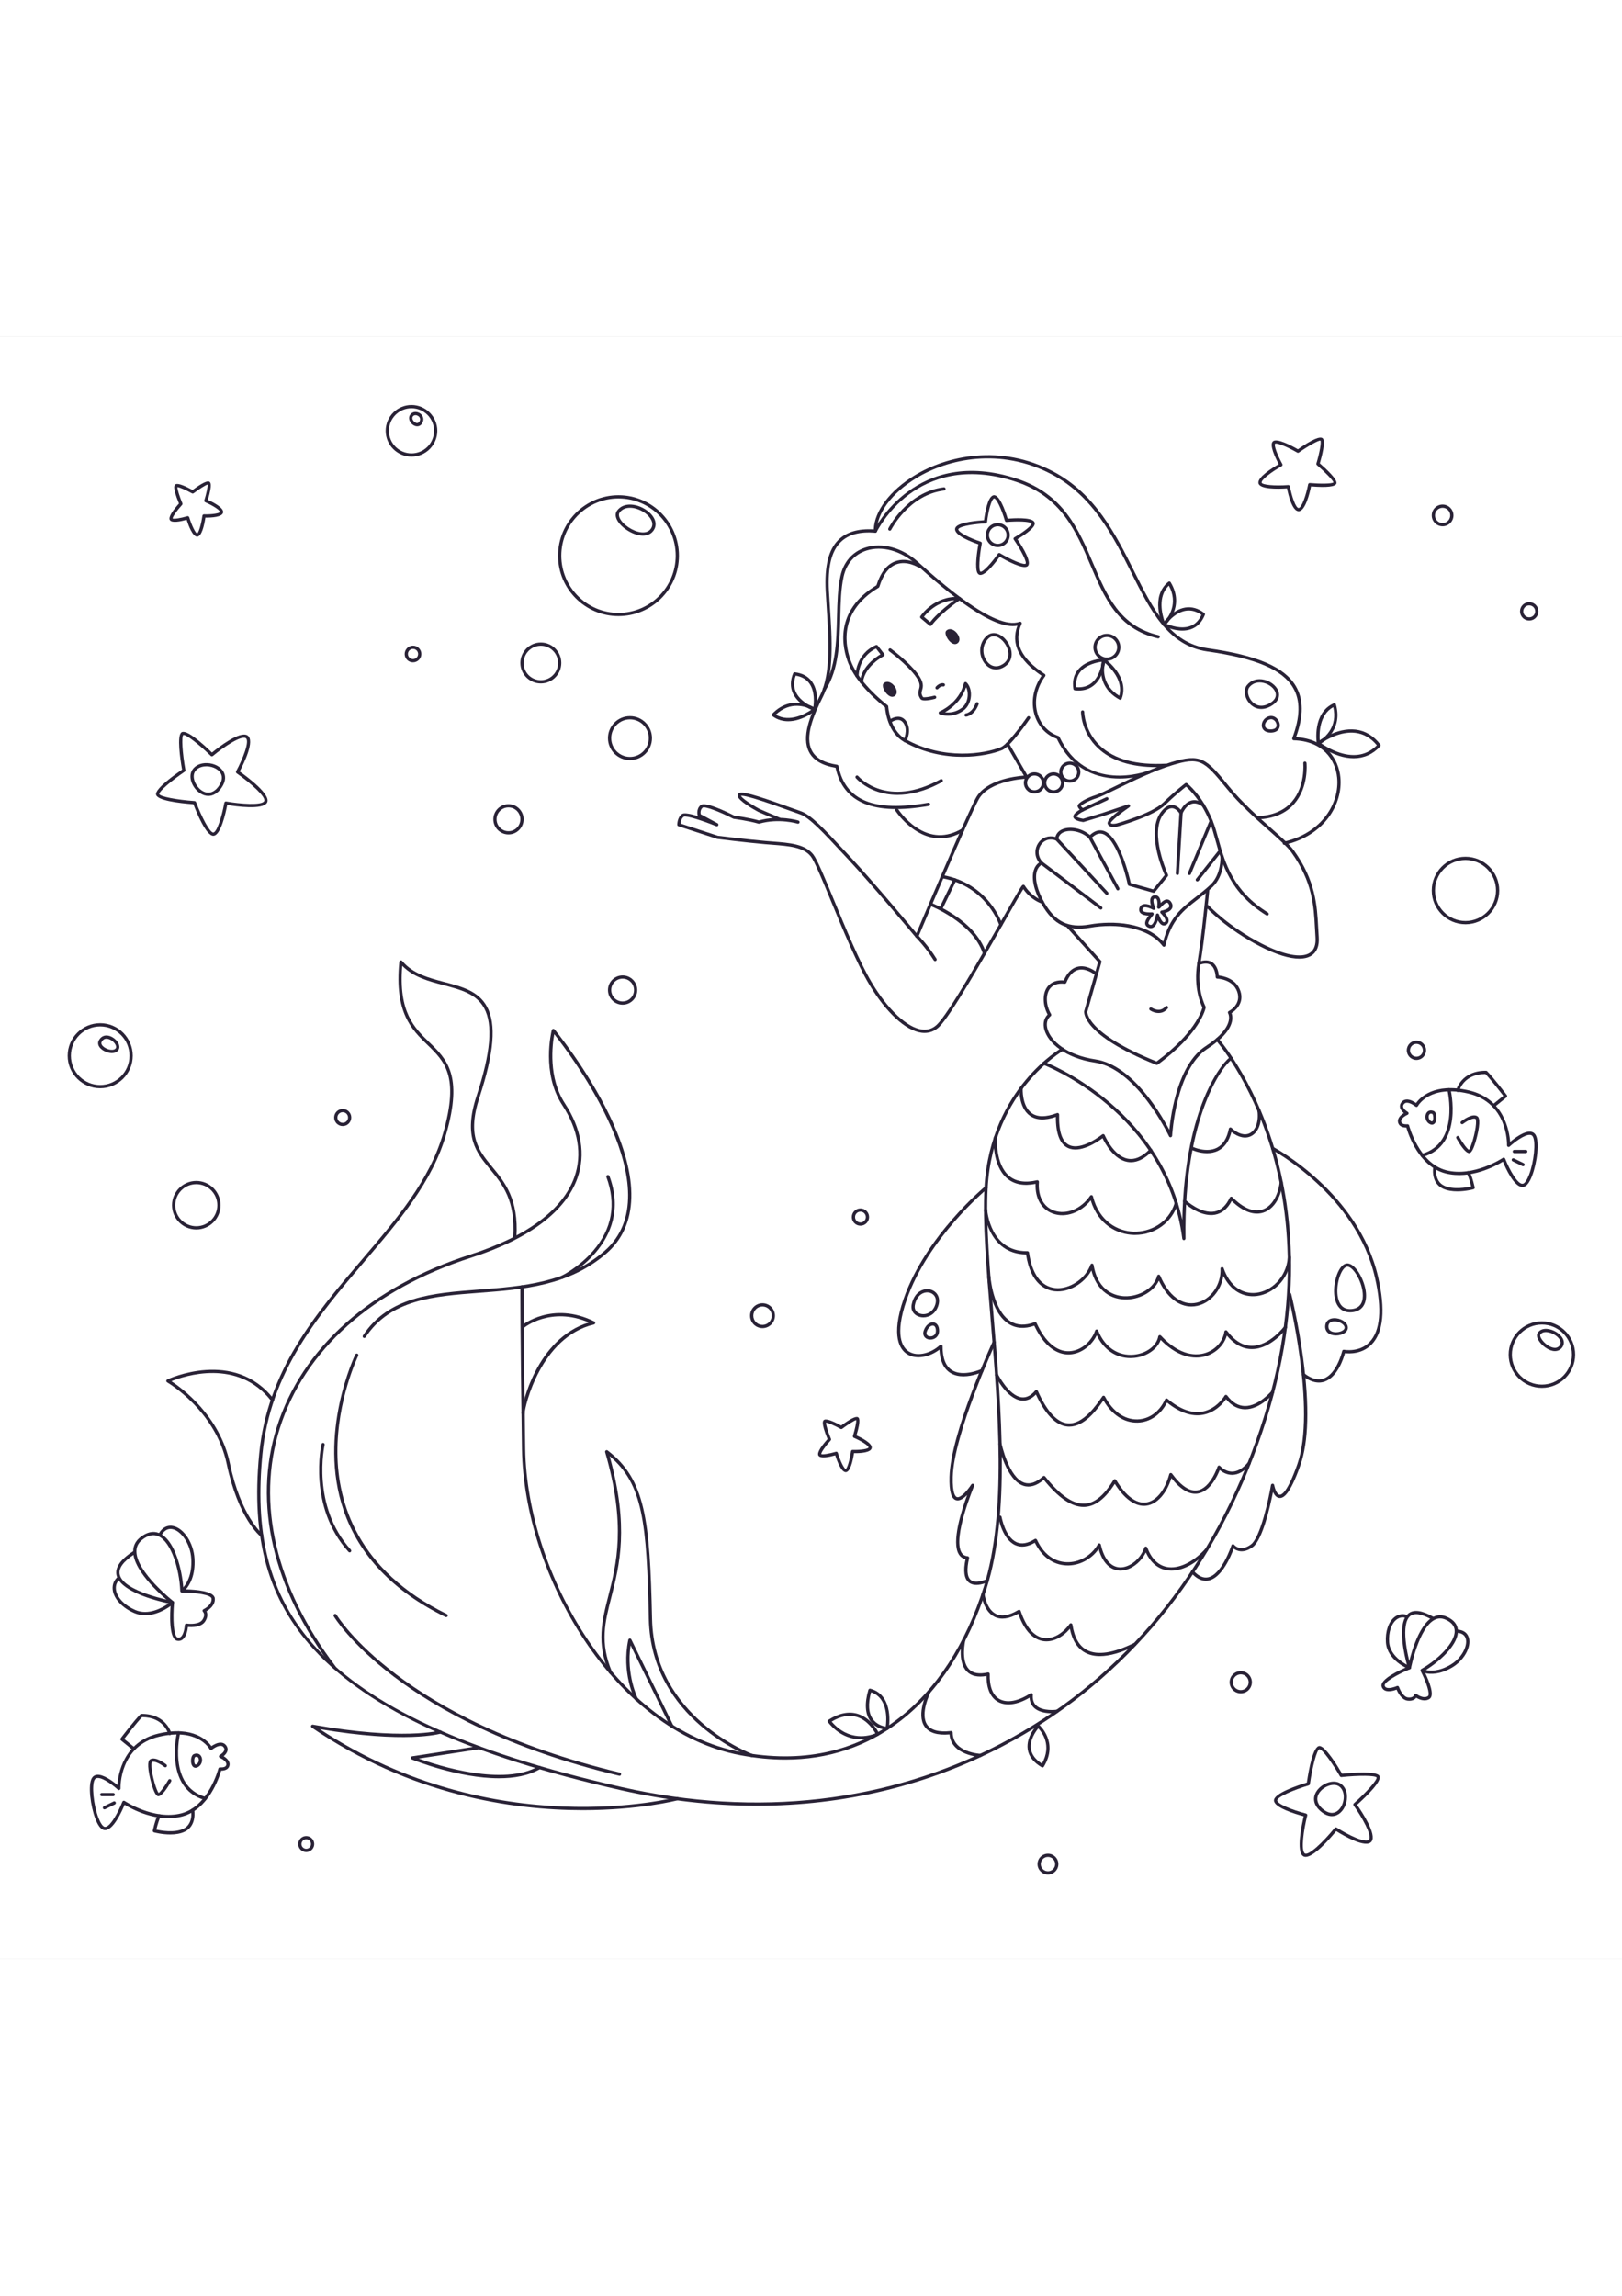 <?xml version="1.0" encoding="utf-8"?>
<!-- Generator: Adobe Illustrator 27.5.0, SVG Export Plug-In . SVG Version: 6.00 Build 0)  -->
<svg xmlns="http://www.w3.org/2000/svg" xmlns:xlink="http://www.w3.org/1999/xlink" viewBox="0 0 500 500" width="595" height="842" preserveAspectRatio="xMidYMid meet" data-scaled="true">
<rect x="0" y="0" width="500" height="500" fill="#808080" stroke="none"/>
<g id="BACKGROUND">
	<rect x="-0.001" style="fill:#FFFFFF;" width="500" height="500"/>
</g>
<g id="OBJECTS">
	<g>
		<g>
			<path style="fill:#292236;" d="M194.199,130.489c-3.741,0-6.784-3.043-6.784-6.784c0-3.74,3.043-6.783,6.784-6.783
				c3.741,0,6.784,3.043,6.784,6.783C200.983,127.446,197.94,130.489,194.199,130.489z M194.199,117.922
				c-3.189,0-5.784,2.594-5.784,5.783c0,3.189,2.595,5.784,5.784,5.784c3.189,0,5.784-2.595,5.784-5.784
				C199.983,120.516,197.388,117.922,194.199,117.922z"/>
			<path style="fill:#292236;" d="M166.718,106.852c-3.479,0-6.309-2.831-6.309-6.31c0-3.479,2.831-6.31,6.309-6.31
				c3.479,0,6.31,2.831,6.31,6.31C173.027,104.021,170.197,106.852,166.718,106.852z M166.718,95.233
				c-2.928,0-5.309,2.382-5.309,5.31c0,2.928,2.382,5.31,5.309,5.31c2.928,0,5.31-2.382,5.31-5.31
				C172.027,97.615,169.646,95.233,166.718,95.233z"/>
			<path style="fill:#292236;" d="M190.66,86.1c-10.274,0-18.633-8.358-18.633-18.633c0-10.274,8.358-18.633,18.633-18.633
				s18.633,8.358,18.633,18.633C209.293,77.741,200.935,86.1,190.66,86.1z M190.66,49.834c-9.723,0-17.633,7.91-17.633,17.633
				S180.938,85.1,190.66,85.1c9.723,0,17.633-7.91,17.633-17.633S200.383,49.834,190.66,49.834z"/>
			<path style="fill:#292236;" d="M156.743,153.384c-2.572,0-4.665-2.092-4.665-4.665c0-2.572,2.093-4.665,4.665-4.665
				c2.572,0,4.665,2.093,4.665,4.665C161.408,151.292,159.316,153.384,156.743,153.384z M156.743,145.055
				c-2.021,0-3.665,1.644-3.665,3.665c0,2.021,1.644,3.665,3.665,3.665s3.665-1.644,3.665-3.665
				C160.408,146.699,158.764,145.055,156.743,145.055z"/>
			<path style="fill:#292236;" d="M127.315,100.347c-1.418,0-2.571-1.153-2.571-2.571c0-1.418,1.153-2.571,2.571-2.571
				c1.418,0,2.571,1.153,2.571,2.571C129.886,99.193,128.733,100.347,127.315,100.347z M127.315,96.205
				c-0.866,0-1.571,0.705-1.571,1.571c0,0.866,0.705,1.571,1.571,1.571s1.571-0.705,1.571-1.571
				C128.886,96.91,128.181,96.205,127.315,96.205z"/>
			<path style="fill:#292236;" d="M126.844,36.943c-4.388,0-7.958-3.57-7.958-7.958c0-4.388,3.57-7.958,7.958-7.958
				c4.388,0,7.958,3.57,7.958,7.958C134.801,33.374,131.232,36.943,126.844,36.943z M126.844,22.028
				c-3.836,0-6.958,3.122-6.958,6.958c0,3.837,3.122,6.958,6.958,6.958c3.836,0,6.958-3.121,6.958-6.958
				C133.801,25.149,130.68,22.028,126.844,22.028z"/>
			<path style="fill:#292236;" d="M436.628,222.886c-1.641,0-2.976-1.335-2.976-2.976c0-1.641,1.335-2.977,2.976-2.977
				c1.641,0,2.977,1.335,2.977,2.977C439.604,221.551,438.269,222.886,436.628,222.886z M436.628,217.934
				c-1.09,0-1.976,0.887-1.976,1.977c0,1.09,0.886,1.976,1.976,1.976c1.09,0,1.977-0.886,1.977-1.976
				C438.604,218.82,437.717,217.934,436.628,217.934z"/>
			<path style="fill:#292236;" d="M451.757,181.061c-5.737,0-10.404-4.667-10.404-10.404c0-5.736,4.667-10.403,10.404-10.403
				c5.736,0,10.403,4.667,10.403,10.403C462.16,176.394,457.493,181.061,451.757,181.061z M451.757,161.253
				c-5.185,0-9.404,4.218-9.404,9.403c0,5.185,4.219,9.404,9.404,9.404s9.403-4.219,9.403-9.404
				C461.16,165.472,456.942,161.253,451.757,161.253z"/>
			<path style="fill:#292236;" d="M475.309,323.943c-5.654,0-10.253-4.6-10.253-10.253c0-5.653,4.6-10.253,10.253-10.253
				c5.653,0,10.253,4.6,10.253,10.253C485.562,319.344,480.962,323.943,475.309,323.943z M475.309,304.438
				c-5.102,0-9.253,4.15-9.253,9.253c0,5.103,4.151,9.253,9.253,9.253c5.102,0,9.253-4.15,9.253-9.253
				C484.562,308.588,480.411,304.438,475.309,304.438z"/>
			<path style="fill:#292236;" d="M60.507,275.133c-4.126,0-7.483-3.357-7.483-7.483c0-4.126,3.357-7.483,7.483-7.483
				c4.126,0,7.483,3.357,7.483,7.483C67.989,271.775,64.632,275.133,60.507,275.133z M60.507,261.166
				c-3.575,0-6.483,2.908-6.483,6.483c0,3.575,2.908,6.483,6.483,6.483c3.575,0,6.483-2.908,6.483-6.483
				C66.989,264.074,64.081,261.166,60.507,261.166z"/>
			<path style="fill:#292236;" d="M30.887,231.609c-5.53,0-10.03-4.5-10.03-10.03c0-5.53,4.5-10.03,10.03-10.03
				c5.53,0,10.03,4.499,10.03,10.03C40.917,227.11,36.418,231.609,30.887,231.609z M30.887,212.55c-4.979,0-9.03,4.051-9.03,9.03
				c0,4.979,4.051,9.03,9.03,9.03s9.03-4.051,9.03-9.03C39.917,216.601,35.866,212.55,30.887,212.55z"/>
			<path style="fill:#292236;" d="M105.646,243.262c-1.456,0-2.641-1.185-2.641-2.641c0-1.456,1.185-2.64,2.641-2.64
				c1.456,0,2.641,1.184,2.641,2.64C108.287,242.077,107.102,243.262,105.646,243.262z M105.646,238.981
				c-0.905,0-1.641,0.736-1.641,1.64c0,0.905,0.736,1.641,1.641,1.641c0.905,0,1.641-0.736,1.641-1.641
				C107.287,239.717,106.551,238.981,105.646,238.981z"/>
			<path style="fill:#292236;" d="M198.192,61.3c-0.203,0-0.413-0.011-0.627-0.033c-2.898-0.299-6.463-2.715-7.481-5.068
				c-0.441-1.02-0.379-1.947,0.179-2.681l0,0c2.052-2.694,6.289-2.096,9.203,0.04c2.54,1.863,3.321,4.287,1.988,6.176
				C200.725,60.765,199.606,61.3,198.192,61.3z M194.219,52.707c-1.261,0-2.406,0.425-3.161,1.416l0,0
				c-0.332,0.436-0.351,1-0.058,1.679c0.881,2.035,4.121,4.208,6.667,4.471c1.35,0.142,2.349-0.236,2.969-1.115
				c1.202-1.703-0.198-3.646-1.762-4.793C197.484,53.345,195.764,52.707,194.219,52.707z M190.66,53.82h0.01H190.66z"/>
			<path style="fill:#292236;" d="M128.606,27.593c-0.007,0-0.014,0-0.02,0c-0.849-0.009-1.758-0.625-2.21-1.499
				c-0.375-0.726-0.354-1.484,0.057-2.079c0.719-1.041,2.061-1.018,2.956-0.465c0.887,0.546,1.519,1.725,0.811,3.022
				C129.841,27.231,129.275,27.593,128.606,27.593z M128.08,24.168c-0.318,0-0.622,0.123-0.825,0.416l0,0
				c-0.266,0.385-0.108,0.824,0.009,1.051c0.28,0.541,0.853,0.953,1.332,0.958c0.305-0.034,0.541-0.161,0.726-0.5
				c0.424-0.778,0.042-1.384-0.457-1.692C128.629,24.255,128.349,24.168,128.08,24.168z M126.844,24.299h0.01H126.844z"/>
			<path style="fill:#292236;" d="M34.473,220.77c-0.873,0-1.837-0.3-2.64-0.794c-1.392-0.857-1.925-2.038-1.392-3.085l0,0
				c0.511-1.002,1.354-1.554,2.376-1.554c0.001,0,0.002,0,0.004,0c1.538,0.002,3.076,1.226,3.675,2.408
				c0.408,0.805,0.397,1.569-0.029,2.153C36.021,220.508,35.287,220.77,34.473,220.77z M31.333,217.345L31.333,217.345
				c-0.424,0.832,0.779,1.628,1.025,1.778c1.121,0.69,2.753,0.934,3.302,0.184c0.248-0.339,0.106-0.791-0.055-1.111
				c-0.454-0.896-1.682-1.858-2.785-1.859c-0.001,0-0.002,0-0.002,0C32.174,216.337,31.674,216.676,31.333,217.345z"/>
			<path style="fill:#292236;" d="M479.317,312.608c-0.872,0-1.855-0.347-2.858-1.042c-1.773-1.229-3.225-3.313-2.477-4.536l0,0
				c0.552-0.902,1.572-1.361,2.848-1.273c2.039,0.129,4.284,1.538,5.003,3.141c0.414,0.923,0.306,1.86-0.303,2.64
				C480.971,312.251,480.201,312.608,479.317,312.608z M474.835,307.552c-0.316,0.519,0.653,2.125,2.193,3.192
				c0.586,0.407,2.586,1.618,3.713,0.178c0.386-0.494,0.445-1.022,0.179-1.614c-0.564-1.256-2.504-2.448-4.154-2.553
				C476.126,306.711,475.281,306.82,474.835,307.552L474.835,307.552z"/>
			<path style="fill:#292236;" d="M382.48,418.092c-1.892,0-3.432-1.539-3.432-3.432c0-1.893,1.54-3.432,3.432-3.432
				s3.431,1.539,3.431,3.432C385.911,416.553,384.372,418.092,382.48,418.092z M382.48,412.228c-1.341,0-2.432,1.091-2.432,2.432
				c0,1.341,1.091,2.432,2.432,2.432c1.34,0,2.431-1.091,2.431-2.432C384.911,413.319,383.82,412.228,382.48,412.228z"/>
			<path style="fill:#292236;" d="M323.043,473.935c-1.773,0-3.216-1.442-3.216-3.216c0-1.773,1.442-3.216,3.216-3.216
				c1.773,0,3.216,1.442,3.216,3.216C326.259,472.492,324.817,473.935,323.043,473.935z M323.043,468.503
				c-1.222,0-2.216,0.994-2.216,2.216c0,1.222,0.994,2.216,2.216,2.216c1.222,0,2.216-0.994,2.216-2.216
				C325.259,469.497,324.265,468.503,323.043,468.503z"/>
			<path style="fill:#292236;" d="M235.052,305.537c-2.116,0-3.837-1.722-3.837-3.837c0-2.116,1.722-3.838,3.837-3.838
				c2.116,0,3.838,1.722,3.838,3.838C238.89,303.815,237.169,305.537,235.052,305.537z M235.052,298.862
				c-1.564,0-2.837,1.273-2.837,2.838c0,1.564,1.273,2.837,2.837,2.837c1.565,0,2.838-1.273,2.838-2.837
				C237.89,300.136,236.617,298.862,235.052,298.862z"/>
			<path style="fill:#292236;" d="M444.701,58.412c-1.847,0-3.349-1.502-3.349-3.348c0-1.847,1.502-3.349,3.349-3.349
				c1.846,0,3.348,1.502,3.348,3.349C448.049,56.91,446.547,58.412,444.701,58.412z M444.701,52.715
				c-1.295,0-2.349,1.054-2.349,2.349s1.054,2.348,2.349,2.348s2.348-1.053,2.348-2.348S445.996,52.715,444.701,52.715z"/>
			<path style="fill:#292236;" d="M471.401,87.471c-1.566,0-2.841-1.274-2.841-2.841c0-1.566,1.274-2.84,2.841-2.84
				c1.566,0,2.841,1.274,2.841,2.84C474.242,86.196,472.968,87.471,471.401,87.471z M471.401,82.79c-1.015,0-1.841,0.826-1.841,1.84
				c0,1.015,0.826,1.841,1.841,1.841c1.015,0,1.841-0.826,1.841-1.841C473.242,83.615,472.417,82.79,471.401,82.79z"/>
			<path style="fill:#292236;" d="M94.397,467.004c-1.36,0-2.466-1.106-2.466-2.467c0-1.36,1.106-2.467,2.466-2.467
				c1.36,0,2.467,1.106,2.467,2.467C96.863,465.897,95.757,467.004,94.397,467.004z M94.397,463.07
				c-0.809,0-1.466,0.658-1.466,1.467c0,0.809,0.658,1.467,1.466,1.467s1.467-0.658,1.467-1.467
				C95.863,463.728,95.205,463.07,94.397,463.07z"/>
		</g>
		<g>
			<path style="fill:#292236;" d="M44.766,394.024c-1.123,0-2.284-0.202-3.439-0.703c-3.498-1.518-5.996-4.094-6.52-6.723
				c-0.312-1.568,0.109-3.046,1.187-4.16c0.04-0.041,0.085-0.074,0.134-0.099c-0.095-0.237-0.169-0.479-0.218-0.726
				c-0.47-2.351,1.23-4.798,5.055-7.274c0.231-0.147,0.542-0.084,0.692,0.148c0.15,0.231,0.083,0.541-0.148,0.691
				c-3.446,2.231-5,4.33-4.618,6.238c1.07,5.349,16.202,8.157,16.354,8.185c0.189,0.034,0.342,0.174,0.393,0.359
				c0.051,0.186-0.008,0.383-0.153,0.51C53.281,390.649,49.35,394.024,44.766,394.024z M36.611,383.243
				c-0.778,0.867-1.063,1.956-0.823,3.16c0.46,2.313,2.735,4.611,5.937,6c4.086,1.772,8.449-0.766,10.25-2.035
				C48.737,389.678,39.373,387.368,36.611,383.243z"/>
			<path style="fill:#292236;" d="M55.049,401.926c-0.144,0-0.29-0.015-0.438-0.043c-2.664-0.513-2.222-8.65-1.976-11.564
				c-1.641-1.32-11.563-9.568-11.583-15.961c-0.005-1.75,0.721-3.218,2.161-4.361c2.022-1.605,3.974-2.05,5.808-1.319
				c1.097-1.789,2.662-2.55,4.43-2.151c3.309,0.748,6.227,5.243,6.507,10.02c0.307,5.224-1.482,8.155-2.654,9.492
				c3.052,0.072,8.707,0.512,8.912,2.77c0.186,2.056-1.631,3.422-2.559,3.98c0.346,0.689,0.48,1.825-0.453,3.204
				c-1.197,1.77-4.079,1.737-5.275,1.64c-0.111,0.974-0.471,2.964-1.602,3.851C55.95,401.775,55.516,401.926,55.049,401.926z
				 M47.286,369.344c-1.093,0-2.249,0.479-3.452,1.435c-1.204,0.957-1.787,2.126-1.783,3.574
				c0.02,6.338,11.299,15.259,11.413,15.348c0.133,0.104,0.205,0.27,0.189,0.438c-0.447,4.983-0.137,10.514,1.146,10.761
				c0.352,0.07,0.641,0.003,0.907-0.205c0.92-0.72,1.227-2.874,1.267-3.644c0.008-0.141,0.074-0.271,0.184-0.361
				c0.11-0.089,0.252-0.129,0.391-0.106c1.02,0.154,3.876,0.249,4.826-1.153c1.046-1.546,0.294-2.365,0.205-2.453
				c-0.116-0.115-0.171-0.283-0.143-0.444c0.028-0.161,0.13-0.301,0.278-0.37c0.027-0.013,2.684-1.278,2.504-3.266
				c-0.106-1.181-4.853-1.876-9.153-1.872c-0.086,0.017-0.221-0.037-0.306-0.102c-0.031-0.023-0.059-0.05-0.083-0.08
				c-0.064-0.078-0.105-0.177-0.113-0.284c0-0.004,0-0.009,0-0.013c-0.28-6.902-2.868-15.095-6.713-16.855
				C48.344,369.459,47.823,369.344,47.286,369.344z M49.915,369.132c4.145,2.592,6.162,10.814,6.583,16.291
				c1.024-1.166,2.75-3.891,2.461-8.819c-0.277-4.732-3.187-8.528-5.729-9.102C51.917,367.202,50.777,367.767,49.915,369.132z"/>
		</g>
		<g>
			<path style="fill:#292236;" d="M434.47,410.69c-0.062,0-0.125-0.012-0.184-0.035c-0.273-0.108-6.694-2.717-7.065-8.299
				c-0.22-3.32,0.783-6.29,2.62-7.751c1.102-0.877,2.429-1.141,3.737-0.748c0.035,0.011,0.068,0.024,0.099,0.042
				c0.136-0.154,0.284-0.295,0.443-0.422c1.647-1.314,4.236-0.978,7.688,1.003c0.24,0.137,0.323,0.442,0.185,0.683
				c-0.137,0.239-0.444,0.321-0.682,0.185c-3.064-1.756-5.273-2.124-6.568-1.088c-3.04,2.423-0.883,12.216,0.205,15.785
				c0.056,0.184,0.002,0.383-0.139,0.513C434.715,410.645,434.594,410.69,434.47,410.69z M432.388,394.678
				c-0.68,0-1.333,0.239-1.925,0.71c-1.584,1.26-2.443,3.904-2.244,6.902c0.248,3.724,3.732,6.04,5.468,6.969
				c-0.775-2.887-2.592-10.737-0.601-14.498C432.852,394.705,432.618,394.678,432.388,394.678z"/>
			<path style="fill:#292236;" d="M434.429,420.373c-0.165,0-0.339-0.01-0.523-0.032c-1.835-0.22-2.962-2.395-3.387-3.396
				c-0.825,0.307-2.47,0.787-3.596,0.27c-0.508-0.233-0.863-0.649-1.025-1.203c-0.674-2.299,5.752-5.195,8.136-6.182
				c0.391-1.897,2.818-12.726,7.733-15.276c1.366-0.709,2.805-0.731,4.277-0.067c2.043,0.922,3.17,2.25,3.357,3.951
				c1.814,0.152,3.023,1.068,3.421,2.607c0.744,2.874-1.576,6.941-5.171,9.068c-3.807,2.252-6.736,2.113-8.285,1.761
				c1.167,2.428,2.991,6.866,1.318,7.929c-1.51,0.959-3.27,0.145-4.103-0.359C436.215,419.911,435.535,420.373,434.429,420.373z
				 M430.8,415.791c0.068,0,0.136,0.014,0.2,0.042c0.129,0.057,0.229,0.165,0.274,0.299c0.282,0.837,1.327,3.046,2.75,3.217
				c1.544,0.178,1.87-0.671,1.901-0.77c0.05-0.155,0.174-0.28,0.33-0.329c0.153-0.049,0.326-0.023,0.456,0.077
				c0.02,0.015,2.013,1.532,3.436,0.63c0.81-0.515-0.491-4.402-2.214-7.712c-0.003-0.005-0.005-0.01-0.008-0.016l0-0.001
				c0,0,0,0,0-0.001c-0.045-0.094-0.058-0.195-0.043-0.292c0.007-0.046,0.022-0.091,0.041-0.133c0-0.001,0.001-0.001,0.001-0.001
				l0,0c0.04-0.087,0.106-0.163,0.193-0.215c0-0.001,0-0.001,0-0.001h0.001c0.004-0.003,0.008-0.005,0.012-0.007
				c5.192-2.946,10.462-8.168,10.294-11.806c-0.066-1.435-1.005-2.57-2.791-3.376c-1.196-0.54-2.31-0.526-3.405,0.043
				c-4.852,2.518-7.242,14.721-7.265,14.844c-0.032,0.167-0.146,0.306-0.303,0.369c-4.009,1.63-8.101,4.058-7.802,5.076
				c0.082,0.279,0.235,0.462,0.482,0.575c0.896,0.415,2.655-0.199,3.256-0.47C430.661,415.806,430.731,415.791,430.8,415.791z
				 M439.554,410.894c1.332,0.313,4.005,0.474,7.586-1.644c3.513-2.077,5.272-5.791,4.712-7.957
				c-0.28-1.082-1.124-1.717-2.449-1.852C448.998,403.632,443.587,408.38,439.554,410.894z"/>
		</g>
		<g>
			<path style="fill:#292236;" d="M402.479,468.487c-0.293,0-0.557-0.07-0.786-0.223c-2.202-1.467-0.437-9.67,0.192-12.286
				c-2.676-0.713-9.172-2.673-9.172-4.885c0-2.236,7.39-4.675,10.137-5.503c0.642-4.367,1.961-11.273,3.876-11.273
				c0.013,0,0.026,0,0.04,0.001c1.864,0.093,5.62,6.235,6.971,8.551c3.378-0.344,10.525-0.877,11.466,0.631
				c0.954,1.525-3.743,6.131-6.873,8.943c1.502,2.136,6.136,9.085,4.478,11.311c-1.712,2.297-8.729-1.841-10.905-3.207
				C409.976,462.888,405.096,468.486,402.479,468.487z M406.715,435.316c-0.771,0.199-2.114,5.114-2.922,10.733
				c-0.028,0.193-0.166,0.353-0.354,0.408c-4.697,1.39-9.727,3.584-9.727,4.636c0,1.057,4.602,2.942,8.899,4.041
				c0.267,0.068,0.428,0.339,0.361,0.606c-1.088,4.33-2.032,10.82-0.725,11.691c1.116,0.743,5.624-3.5,9.159-7.86
				c0.16-0.198,0.444-0.243,0.659-0.107c3.459,2.226,9.007,4.94,9.939,3.691c0.982-1.317-2.186-6.931-4.748-10.495
				c-0.149-0.208-0.118-0.495,0.073-0.665c4.016-3.575,7.23-7.229,7.018-7.979c-0.439-0.631-5.402-0.69-10.83-0.12
				c-0.2,0.021-0.387-0.077-0.485-0.247C410.74,439.679,407.673,435.364,406.715,435.316z M403.297,445.978h0.01H403.297z"/>
			<path style="fill:#292236;" d="M410.56,455.936c-0.904,0-2.01-0.321-3.263-1.321c-2.456-1.96-2.922-4.46-1.248-6.688
				c1.656-2.202,5.142-3.51,7.328-1.966c1.362,0.962,2.039,2.755,1.812,4.796c-0.253,2.273-1.504,4.192-3.186,4.891
				C411.609,455.811,411.123,455.936,410.56,455.936z M411.149,446.299c-1.556,0-3.349,0.963-4.301,2.229
				c-1.329,1.768-0.938,3.701,1.072,5.306c1.307,1.043,2.587,1.351,3.698,0.891c1.331-0.552,2.365-2.19,2.576-4.078
				c0.186-1.673-0.335-3.119-1.395-3.868l0,0C412.328,446.445,411.757,446.299,411.149,446.299z"/>
		</g>
		<g>
			<path style="fill:#292236;" d="M65.751,153.797c-2.222,0-5.128-7.069-6.139-9.721c-4.433-0.332-11.481-1.163-11.523-3.101
				c-0.041-1.866,5.818-6.051,8.031-7.563c-0.583-3.345-1.625-10.436-0.189-11.482c1.45-1.064,6.383,3.296,9.412,6.217
				c2.023-1.651,8.621-6.768,10.962-5.274c2.413,1.542-1.213,8.837-2.421,11.106c2.749,1.949,9.777,7.255,8.427,9.632
				c-1.308,2.3-9.614,1.126-12.268,0.685c-0.52,2.72-2.012,9.34-4.218,9.498C65.8,153.796,65.776,153.797,65.751,153.797z
				 M56.616,122.728c-0.042,0-0.078,0.005-0.109,0.017c-0.597,0.483-0.304,5.437,0.653,10.811c0.035,0.195-0.048,0.391-0.212,0.502
				c-3.796,2.569-7.881,5.937-7.86,6.896c0.253,0.754,5.252,1.744,10.914,2.148c0.195,0.014,0.364,0.14,0.433,0.323
				c1.708,4.551,4.23,9.372,5.294,9.373c0.008,0,0.016,0,0.024,0c1.087-0.078,2.609-4.818,3.396-9.166
				c0.049-0.271,0.308-0.454,0.579-0.403c4.397,0.776,10.937,1.254,11.713-0.111c0.664-1.168-3.893-5.36-8.495-8.574
				c-0.209-0.146-0.275-0.426-0.152-0.65c1.973-3.609,4.282-9.339,2.971-10.177c-1.383-0.892-6.757,2.674-10.129,5.486
				c-0.197,0.163-0.485,0.152-0.669-0.026C61.277,125.581,57.566,122.728,56.616,122.728z"/>
			<path style="fill:#292236;" d="M64.23,141.521c-0.829,0-1.679-0.265-2.515-0.804c-2.315-1.494-3.87-4.877-2.484-7.169
				c0.863-1.427,2.613-2.23,4.655-2.149c2.286,0.09,4.29,1.201,5.106,2.829c0.496,0.991,0.779,2.622-0.695,4.767
				C67.152,140.661,65.725,141.521,64.23,141.521z M63.603,132.394c-1.574,0-2.877,0.616-3.516,1.672l0,0
				c-1.063,1.757,0.319,4.616,2.171,5.811c1.856,1.197,3.758,0.67,5.214-1.449c0.948-1.379,1.164-2.677,0.625-3.752
				c-0.645-1.287-2.354-2.202-4.251-2.277C63.765,132.395,63.683,132.394,63.603,132.394z M59.659,133.808h0.01H59.659z"/>
		</g>
		<g>
			<path style="fill:#292236;" d="M60.767,61.601c-0.014,0-0.027,0-0.041-0.001c-1.364-0.064-2.607-3.35-3.199-5.194
				c-1.858,0.521-4.578,1.079-5.176,0.083c-0.582-0.97,1.157-3.254,2.815-5.09c-2.199-5.318-1.354-5.77-1.032-5.941
				c0.819-0.438,3.233,0.684,5.225,1.771c2.752-2.047,4.483-2.917,5.152-2.574c0.302,0.154,1.09,0.555-0.443,5.621
				c1.738,0.781,4.859,2.39,4.717,3.816c-0.151,1.51-3.584,1.668-5.469,1.647C62.951,58.119,62.176,61.601,60.767,61.601z
				 M57.859,55.289c0.215,0,0.413,0.139,0.479,0.355c0.775,2.554,1.937,4.917,2.436,4.957c0.465-0.168,1.231-2.712,1.617-5.441
				c0.036-0.252,0.221-0.438,0.511-0.43c2.582,0.081,4.848-0.338,4.888-0.737c0.052-0.516-2.107-1.936-4.528-2.979
				c-0.235-0.101-0.356-0.364-0.279-0.608c0.596-1.911,1.112-4.213,1.001-4.852c-0.564,0.113-2.629,1.423-4.282,2.668
				c-0.158,0.118-0.372,0.134-0.543,0.038c-1.713-0.95-3.819-1.896-4.469-1.917c-0.058,0.671,0.707,3.024,1.522,4.964
				c0.076,0.18,0.039,0.388-0.092,0.532c-1.619,1.765-2.972,3.714-2.895,4.172c0.308,0.216,2.423-0.082,4.492-0.7
				C57.764,55.296,57.812,55.289,57.859,55.289z"/>
		</g>
		<g>
			<path style="fill:#292236;" d="M260.707,349.923c-0.014,0-0.027,0-0.041-0.001c-1.364-0.064-2.607-3.349-3.199-5.193
				c-1.858,0.524-4.579,1.079-5.176,0.083c-0.582-0.969,1.157-3.253,2.815-5.09c-2.199-5.316-1.354-5.769-1.032-5.94
				c0.818-0.444,3.233,0.684,5.225,1.77c2.754-2.048,4.489-2.911,5.153-2.573c0.301,0.153,1.09,0.555-0.444,5.62
				c1.737,0.781,4.859,2.391,4.717,3.817c-0.151,1.51-3.585,1.678-5.469,1.647C262.891,346.442,262.116,349.923,260.707,349.923z
				 M257.799,343.612c0.215,0,0.413,0.139,0.479,0.354c0.775,2.555,1.936,4.917,2.435,4.957c0.458-0.166,1.239-2.76,1.617-5.441
				c0.036-0.252,0.228-0.447,0.511-0.43c2.581,0.083,4.849-0.338,4.888-0.736c0.052-0.517-2.107-1.938-4.528-2.98
				c-0.235-0.1-0.356-0.363-0.279-0.608c0.596-1.91,1.111-4.212,1.001-4.85c-0.564,0.113-2.628,1.423-4.282,2.668
				c-0.158,0.118-0.372,0.133-0.543,0.038c-1.713-0.95-3.819-1.897-4.468-1.918c-0.058,0.672,0.707,3.025,1.522,4.965
				c0.076,0.18,0.04,0.388-0.092,0.531c-1.619,1.765-2.972,3.714-2.895,4.172c0.309,0.217,2.424-0.082,4.492-0.7
				C257.704,343.619,257.752,343.612,257.799,343.612z"/>
		</g>
		<g>
			<path style="fill:#292236;" d="M400.317,53.775c-1.957,0.001-3.158-4.917-3.585-7.045c-2.854,0.19-8.474,0.311-8.801-1.617
				c-0.314-1.847,4.256-4.699,6.251-5.848c-1.094-2.036-2.955-5.938-1.806-7.023c1.167-1.102,5.586,1.211,7.717,2.432
				c4.376-3.055,6.963-4.17,7.694-3.316c0.861,1.009-0.3,5.467-0.941,7.654c2.162,1.875,5.445,4.967,5.125,6.19
				c-0.264,1.01-2.895,1.32-7.829,0.916c-0.456,2.205-1.737,7.423-3.689,7.65C400.407,53.773,400.362,53.775,400.317,53.775z
				 M397.139,45.701c0.239,0,0.447,0.17,0.491,0.408c0.603,3.232,1.847,6.778,2.708,6.666c0.917-0.107,2.246-3.854,2.911-7.288
				c0.048-0.251,0.278-0.431,0.534-0.403c3.136,0.274,6.799,0.259,7.253-0.201c-0.043-0.557-2.653-3.232-5.087-5.324
				c-0.15-0.129-0.21-0.333-0.153-0.523c0.998-3.333,1.56-6.553,1.228-7.032c-0.507-0.129-3.576,1.531-6.617,3.671
				c-0.16,0.113-0.37,0.122-0.539,0.023c-3.141-1.828-6.323-3.102-6.807-2.728c-0.42,0.397,0.643,3.374,2.232,6.245
				c0.133,0.241,0.047,0.544-0.193,0.679c-3.106,1.737-6.331,4.182-6.184,5.052c0.12,0.709,4.021,1.068,8.184,0.756
				C397.113,45.701,397.126,45.701,397.139,45.701z"/>
		</g>
		<path style="fill:#292236;" d="M191.93,205.857c-2.489,0-4.515-2.025-4.515-4.515c0-2.489,2.025-4.514,4.515-4.514
			c2.489,0,4.515,2.025,4.515,4.514C196.445,203.831,194.419,205.857,191.93,205.857z M191.93,197.828
			c-1.938,0-3.515,1.577-3.515,3.514c0,1.938,1.577,3.515,3.515,3.515c1.938,0,3.515-1.577,3.515-3.515
			C195.445,199.405,193.868,197.828,191.93,197.828z"/>
		<path style="fill:#292236;" d="M265.242,273.968c-1.468,0-2.663-1.194-2.663-2.663c0-1.469,1.194-2.663,2.663-2.663
			c1.468,0,2.663,1.194,2.663,2.663C267.905,272.773,266.71,273.968,265.242,273.968z M265.242,269.642
			c-0.917,0-1.663,0.746-1.663,1.663c0,0.917,0.746,1.663,1.663,1.663c0.917,0,1.663-0.746,1.663-1.663
			C266.905,270.388,266.159,269.642,265.242,269.642z"/>
		<g>
			<path style="fill:#292236;" d="M32.393,460.245c-0.156,0-0.311-0.02-0.465-0.065c-0.902-0.258-1.742-1.38-2.498-3.337
				c-1.557-4.03-2.384-10.599-1.075-12.709c0.329-0.53,0.832-0.855,1.455-0.94c1.983-0.255,4.939,1.942,6.375,3.14
				c0.236-3.328,1.853-13.35,12.684-15.864l0,0c10.78-2.503,15.174,2.281,16.308,3.881c0.654-0.45,1.914-1.171,3.047-1.071
				c0.584,0.056,1.069,0.313,1.44,0.763c0.418,0.508,0.582,1.08,0.474,1.655c-0.142,0.752-0.709,1.362-1.192,1.759
				c0.899,0.543,2.202,1.614,1.729,3.087c-0.355,1.107-1.581,1.36-2.504,1.38c-0.619,2.155-3.86,11.984-12.003,14.107
				c-7.797,2.034-15.674-2.321-17.757-3.601C37.517,454.594,34.937,460.245,32.393,460.245z M30.174,444.17
				c-0.079,0-0.156,0.005-0.229,0.015c-0.332,0.045-0.567,0.196-0.741,0.477c-1.001,1.614-0.395,7.801,1.158,11.821
				c0.601,1.556,1.289,2.578,1.84,2.736c1.539,0.44,4.146-4.248,5.505-7.719c0.056-0.141,0.172-0.25,0.317-0.295
				c0.145-0.045,0.302-0.023,0.429,0.063c0.089,0.061,9.011,5.996,17.463,3.794c8.387-2.188,11.365-13.671,11.395-13.787
				c0.061-0.243,0.293-0.41,0.544-0.374c0.016-0.001,1.604,0.164,1.869-0.664c0.401-1.252-1.908-2.247-1.931-2.257
				c-0.177-0.073-0.296-0.241-0.308-0.432c-0.012-0.191,0.087-0.372,0.254-0.466c0.35-0.197,1.286-0.865,1.417-1.573
				c0.053-0.282-0.033-0.555-0.262-0.833c-0.199-0.241-0.449-0.373-0.763-0.402c-1.002-0.098-2.332,0.821-2.766,1.181
				c-0.115,0.096-0.268,0.134-0.415,0.105c-0.147-0.028-0.274-0.122-0.345-0.253c-0.147-0.27-3.734-6.601-15.509-3.864l-0.113-0.487
				l0.113,0.487c-12.174,2.825-11.964,15.406-11.949,15.94c0.005,0.201-0.11,0.386-0.293,0.47c-0.183,0.084-0.398,0.048-0.546-0.087
				C35.185,446.733,31.993,444.17,30.174,444.17z"/>
			<path style="fill:#292236;" d="M63.275,451.006c-0.045,0-0.091-0.006-0.137-0.019c-12.703-3.608-8.636-20.663-8.594-20.835
				c0.066-0.269,0.338-0.432,0.606-0.365c0.268,0.066,0.432,0.337,0.365,0.605c-0.04,0.162-3.877,16.288,7.896,19.632
				c0.266,0.076,0.42,0.353,0.344,0.618C63.693,450.862,63.492,451.006,63.275,451.006z"/>
			<path style="fill:#292236;" d="M60.282,441.033c-0.289,0-0.505-0.104-0.635-0.19c-0.679-0.451-0.828-1.569-0.748-2.39
				c0.039-0.401,0.197-1.364,0.841-1.633l0,0c0.997-0.415,1.916-0.109,2.339,0.781c0.486,1.021,0.174,2.563-1.064,3.229
				C60.735,440.979,60.489,441.033,60.282,441.033z M60.137,437.738c-0.249,0.214-0.421,1.575-0.034,2.165
				c0.07,0.105,0.135,0.208,0.437,0.046c0.764-0.41,0.885-1.393,0.635-1.918C60.986,437.633,60.635,437.534,60.137,437.738z
				 M60.124,437.744L60.124,437.744C60.124,437.743,60.124,437.743,60.124,437.744C60.124,437.743,60.124,437.743,60.124,437.744z"
				/>
			<path style="fill:#292236;" d="M48.808,449.792c-0.041,0-0.081-0.003-0.12-0.01c-1.406-0.234-2.663-6.619-2.675-6.684
				c-0.772-4.045,0.007-4.515,0.301-4.692c1.569-0.943,4.409,1.157,4.962,1.589c0.218,0.17,0.257,0.483,0.087,0.701
				c-0.17,0.218-0.484,0.258-0.702,0.088c-1.152-0.896-3.104-1.96-3.832-1.522l0,0c0.004,0-0.215,0.256-0.125,1.556
				c0.196,2.835,1.584,7.3,2.192,7.964c0.469-0.19,1.848-2.02,2.99-4.023c0.137-0.239,0.442-0.322,0.682-0.186
				c0.24,0.137,0.324,0.442,0.187,0.683C51.563,447.348,49.93,449.792,48.808,449.792z"/>
			<path style="fill:#292236;" d="M41.259,435.695c-0.11,0-0.222-0.036-0.314-0.111l-3.668-2.973
				c-0.209-0.17-0.247-0.476-0.083-0.69c0.167-0.221,4.115-5.421,6.053-7.359c0.124-0.123,0.308-0.146,0.481-0.147
				c7.537,0,9.065,5.876,9.08,5.936c0.066,0.268-0.098,0.537-0.365,0.603c-0.271,0.065-0.539-0.097-0.606-0.364
				c-0.053-0.211-1.369-5.135-8.027-5.174c-1.628,1.679-4.587,5.5-5.525,6.725l3.291,2.667c0.214,0.174,0.247,0.489,0.074,0.703
				C41.549,435.632,41.405,435.695,41.259,435.695z"/>
			<path style="fill:#292236;" d="M52.47,461.583c-2.587,0-4.867-0.61-5.016-0.65c-0.259-0.071-0.416-0.334-0.355-0.596
				c1.194-5.128,1.824-5.033,2.229-4.966c0.273,0.043,0.46,0.298,0.417,0.571c-0.03,0.191-0.165,0.341-0.337,0.397
				c-0.283,0.389-0.819,2.116-1.22,3.741c1.392,0.309,5.554,1.064,8.314-0.251c3.151-1.501,2.417-5.482,2.384-5.649
				c-0.053-0.271,0.124-0.534,0.394-0.587c0.271-0.055,0.533,0.123,0.587,0.393c0.009,0.049,0.922,4.908-2.936,6.745
				C55.582,461.377,53.974,461.583,52.47,461.583z M49.176,456.359C49.176,456.359,49.176,456.359,49.176,456.359
				C49.176,456.359,49.176,456.359,49.176,456.359z"/>
			<path style="fill:#292236;" d="M34.903,449.794h-3.551c-0.276,0-0.5-0.224-0.5-0.5c0-0.276,0.224-0.5,0.5-0.5h3.551
				c0.276,0,0.5,0.224,0.5,0.5C35.403,449.57,35.18,449.794,34.903,449.794z"/>
			<path style="fill:#292236;" d="M32.198,453.848c-0.185,0-0.363-0.103-0.45-0.28c-0.121-0.248-0.019-0.548,0.23-0.669l3.017-1.475
				c0.249-0.12,0.547-0.02,0.669,0.229c0.121,0.248,0.019,0.548-0.229,0.669l-3.017,1.476
				C32.347,453.831,32.272,453.848,32.198,453.848z"/>
		</g>
		<g>
			<path style="fill:#292236;" d="M469.303,262.046c-2.545,0-5.124-5.651-6.019-7.817c-2.083,1.281-9.96,5.637-17.757,3.602
				c-8.142-2.124-11.383-11.952-12.002-14.108c-0.926,0.022-2.149-0.271-2.504-1.38c-0.472-1.473,0.83-2.544,1.729-3.086
				c-0.482-0.397-1.05-1.007-1.191-1.759c-0.108-0.576,0.056-1.148,0.474-1.655c0.371-0.451,0.856-0.708,1.44-0.763
				c1.149-0.108,2.395,0.62,3.047,1.07c1.133-1.599,5.533-6.38,16.308-3.879v-0.001c10.832,2.514,12.448,12.535,12.684,15.864
				c1.436-1.199,4.396-3.412,6.375-3.139c0.624,0.085,1.127,0.41,1.456,0.941c1.309,2.111,0.482,8.679-1.075,12.709
				c-0.756,1.957-1.596,3.079-2.498,3.337C469.613,262.024,469.458,262.046,469.303,262.046z M463.523,252.983
				c0.05,0,0.1,0.008,0.148,0.023c0.145,0.045,0.262,0.154,0.317,0.295c1.358,3.47,3.97,8.16,5.505,7.719
				c0.551-0.158,1.239-1.181,1.84-2.736c1.553-4.021,2.159-10.207,1.158-11.821c-0.174-0.28-0.409-0.432-0.741-0.477
				c-1.761-0.239-5.191,2.504-6.362,3.582c-0.147,0.136-0.362,0.17-0.546,0.087c-0.183-0.083-0.298-0.268-0.293-0.469
				c0.015-0.534,0.225-13.116-11.949-15.941H452.6c-11.776-2.736-15.362,3.593-15.509,3.863c-0.071,0.131-0.198,0.225-0.345,0.253
				c-0.146,0.031-0.299-0.01-0.414-0.104c-0.436-0.36-1.785-1.273-2.768-1.181c-0.314,0.03-0.563,0.162-0.762,0.403
				c-0.229,0.279-0.315,0.552-0.262,0.835c0.133,0.708,1.091,1.388,1.416,1.57c0.167,0.093,0.266,0.274,0.255,0.465
				c-0.011,0.191-0.131,0.359-0.307,0.433c-0.023,0.01-2.331,1.011-1.932,2.257c0.265,0.828,1.853,0.666,1.869,0.664
				c0.247-0.033,0.483,0.131,0.544,0.375c0.029,0.116,3.008,11.598,11.395,13.787c8.451,2.201,17.374-3.733,17.463-3.794
				C463.326,253.013,463.424,252.983,463.523,252.983z"/>
			<path style="fill:#292236;" d="M438.421,252.807c-0.218,0-0.418-0.143-0.48-0.363c-0.076-0.266,0.079-0.542,0.344-0.618
				c11.773-3.344,7.937-19.47,7.896-19.632c-0.066-0.268,0.097-0.539,0.365-0.605c0.272-0.066,0.539,0.098,0.605,0.365
				c0.043,0.172,4.109,17.227-8.594,20.835C438.512,252.801,438.466,252.807,438.421,252.807z"/>
			<path style="fill:#292236;" d="M441.413,242.833c-0.208,0-0.453-0.053-0.732-0.203c-1.239-0.666-1.55-2.207-1.064-3.228
				c0.423-0.89,1.343-1.195,2.339-0.781c0.643,0.268,0.802,1.23,0.841,1.63c0.079,0.821-0.069,1.939-0.749,2.392
				C441.918,242.73,441.702,242.833,441.413,242.833z M441.104,239.436c-0.263,0-0.458,0.132-0.584,0.396
				c-0.25,0.524-0.128,1.507,0.635,1.917c0.301,0.161,0.367,0.061,0.437-0.046c0.387-0.59,0.215-1.951-0.033-2.165
				C441.39,239.47,441.238,239.436,441.104,239.436z M441.571,239.544h0.01H441.571z"/>
			<path style="fill:#292236;" d="M452.888,251.593c-1.122,0-2.756-2.445-3.949-4.539c-0.137-0.24-0.053-0.545,0.187-0.682
				c0.239-0.138,0.545-0.053,0.682,0.187c1.125,1.975,2.481,3.781,2.999,4.013c0.613-0.699,1.988-5.132,2.183-7.953
				c0.091-1.317-0.135-1.562-0.137-1.564c-0.717-0.429-2.667,0.634-3.82,1.53c-0.218,0.169-0.532,0.13-0.702-0.087
				c-0.169-0.218-0.13-0.532,0.087-0.702c0.553-0.432,3.394-2.534,4.962-1.588c0.293,0.177,1.072,0.646,0.303,4.682
				c-0.012,0.064-1.269,6.458-2.677,6.694C452.968,251.59,452.928,251.593,452.888,251.593z M452.745,250.633L452.745,250.633
				L452.745,250.633z"/>
			<path style="fill:#292236;" d="M460.436,237.496c-0.146,0-0.29-0.064-0.389-0.185c-0.174-0.215-0.141-0.529,0.074-0.704
				l3.291-2.667c-0.938-1.225-3.897-5.047-5.525-6.725c-6.66,0.038-7.974,4.962-8.027,5.174c-0.067,0.267-0.336,0.433-0.606,0.364
				c-0.267-0.066-0.431-0.336-0.365-0.604c0.015-0.06,1.544-5.935,9.079-5.935c0.176,0,0.358,0.023,0.482,0.147
				c1.938,1.938,5.886,7.138,6.053,7.358c0.163,0.215,0.126,0.521-0.083,0.691l-3.668,2.973
				C460.657,237.459,460.546,237.496,460.436,237.496z"/>
			<path style="fill:#292236;" d="M449.225,263.383c-1.504,0-3.111-0.206-4.463-0.85c-3.858-1.837-2.945-6.696-2.936-6.745
				c0.054-0.271,0.318-0.45,0.587-0.394c0.27,0.053,0.447,0.316,0.395,0.587c-0.033,0.168-0.768,4.149,2.384,5.649
				c2.76,1.313,6.923,0.56,8.314,0.251c-0.401-1.624-0.936-3.353-1.22-3.741c-0.172-0.057-0.307-0.205-0.337-0.396
				c-0.042-0.273,0.143-0.529,0.417-0.572c0.412-0.067,1.038-0.159,2.23,4.966c0.061,0.262-0.096,0.525-0.355,0.596
				C454.091,262.773,451.811,263.383,449.225,263.383z M452.52,258.16c0,0,0,0-0.001,0C452.52,258.16,452.52,258.16,452.52,258.16z"
				/>
			<path style="fill:#292236;" d="M470.343,251.594h-3.551c-0.276,0-0.5-0.224-0.5-0.5c0-0.276,0.224-0.5,0.5-0.5h3.551
				c0.276,0,0.5,0.224,0.5,0.5C470.843,251.37,470.619,251.594,470.343,251.594z"/>
			<path style="fill:#292236;" d="M469.497,255.648c-0.074,0-0.148-0.017-0.219-0.051l-3.017-1.476
				c-0.248-0.121-0.351-0.421-0.229-0.669c0.122-0.248,0.421-0.35,0.669-0.229l3.017,1.476c0.248,0.121,0.351,0.421,0.23,0.669
				C469.859,255.546,469.682,255.648,469.497,255.648z"/>
		</g>
	</g>
	<g>
		<g>
			<path style="fill:#292236;" d="M300.991,384.673c-0.815,0.001-1.64-0.184-2.318-0.716c-1.461-1.148-1.807-3.575-1.029-7.217
				c-0.903-0.2-1.607-0.709-2.1-1.518c-2.26-3.711,0.743-13.26,2.584-18.273c-1.046,1.068-2.308,1.951-3.426,1.609
				c-1.481-0.453-2.119-2.737-2.007-7.186c0.336-13.43,12.77-40.541,13.299-41.689c0.115-0.252,0.411-0.362,0.664-0.245
				c0.25,0.115,0.36,0.413,0.245,0.663c-0.129,0.279-12.877,28.072-13.207,41.296c-0.13,5.201,0.866,6.072,1.3,6.205
				c1.11,0.335,3.241-2.069,4.406-3.887c0.14-0.22,0.423-0.295,0.654-0.173c0.23,0.121,0.329,0.398,0.228,0.637
				c-0.067,0.159-6.68,15.932-3.883,20.523c0.421,0.691,1.039,1.058,1.89,1.124c0.146,0.011,0.279,0.085,0.365,0.203
				c0.086,0.117,0.116,0.268,0.083,0.409c-0.817,3.475-0.626,5.802,0.554,6.73c1.64,1.29,4.8-0.281,4.832-0.298
				c0.244-0.124,0.547-0.026,0.672,0.221c0.125,0.246,0.027,0.547-0.219,0.672C304.469,383.816,302.752,384.673,300.991,384.673z"/>
			<path style="fill:#292236;" d="M371.7,383.405c-1.512,0.001-3.014-0.809-4.478-2.414c-0.186-0.204-0.171-0.521,0.033-0.706
				c0.204-0.187,0.521-0.172,0.707,0.032c1.504,1.649,2.998,2.324,4.45,2.011c4.272-0.93,7.159-9.774,7.188-9.863
				c0.057-0.177,0.207-0.308,0.389-0.34c0.181-0.03,0.368,0.04,0.481,0.185c0.073,0.093,1.865,2.267,5.116-0.098
				c2.905-2.113,5.464-13.935,6.205-18.311c0.04-0.239,0.247-0.415,0.489-0.417c0.259-0.047,0.451,0.17,0.496,0.408
				c0.177,0.945,0.826,2.918,1.705,2.986c0.636,0.028,2.387-0.774,5.42-9.369c5.948-16.852-2.763-51.938-2.852-52.29
				c-0.067-0.268,0.095-0.54,0.363-0.607c0.266-0.064,0.539,0.096,0.607,0.363c0.022,0.089,2.25,9.001,3.705,19.899
				c1.958,14.672,1.662,25.764-0.88,32.967c-3.245,9.191-5.242,10.127-6.441,10.034c-0.945-0.074-1.583-0.941-1.992-1.832
				c-0.864,4.407-3.179,14.753-6.237,16.978c-2.864,2.082-4.911,1.188-5.874,0.474c-0.821,2.249-3.578,8.918-7.674,9.81
				C372.316,383.372,372.008,383.405,371.7,383.405z"/>
			<path style="fill:#292236;" d="M231.715,437.733c-0.057,0-0.114-0.01-0.17-0.029c-0.309-0.112-30.863-11.503-31.537-42.495
				c-0.646-29.766-1.829-41.611-12.073-50.209c6.051,21.788,3.004,33.718,0.545,43.345c-2.009,7.864-3.596,14.076,0.154,23.062
				c0.107,0.255-0.014,0.548-0.269,0.654c-0.251,0.103-0.547-0.014-0.654-0.27c-3.878-9.294-2.174-15.967-0.2-23.693
				c2.485-9.729,5.579-21.837-0.965-44.326c-0.061-0.207,0.019-0.43,0.197-0.552c0.178-0.122,0.415-0.117,0.586,0.015
				c11.661,8.917,13.012,21.33,13.678,51.953c0.659,30.315,30.575,41.467,30.877,41.575c0.26,0.095,0.394,0.381,0.3,0.641
				C232.111,437.606,231.92,437.733,231.715,437.733z"/>
			<path style="fill:#292236;" d="M179.664,454.091c-21.872,0-53.129-4.652-83.582-25.45c-0.194-0.133-0.27-0.384-0.181-0.603
				c0.089-0.219,0.322-0.343,0.551-0.303c27.816,4.967,39.052,1.822,39.163,1.792c0.267-0.075,0.543,0.073,0.621,0.338
				c0.078,0.265-0.073,0.543-0.338,0.621c-0.444,0.132-10.908,3.081-37.304-1.364c53.842,35.522,109.507,21.103,110.07,20.953
				c0.27-0.071,0.541,0.085,0.613,0.353c0.072,0.267-0.086,0.541-0.353,0.612C208.668,451.109,197.171,454.091,179.664,454.091z"/>
			<path style="fill:#292236;" d="M251.109,115.349c-0.054,0-0.109-0.009-0.161-0.027c-0.196-0.067-4.828-1.681-6.536-5.451
				c-0.851-1.878-0.82-3.951,0.093-6.159c0.085-0.207,0.295-0.334,0.521-0.306c2.356,0.283,4.143,1.266,5.311,2.921
				c2.405,3.41,1.308,8.42,1.26,8.632c-0.031,0.138-0.12,0.257-0.244,0.326C251.277,115.328,251.193,115.349,251.109,115.349z
				 M245.288,104.453c-0.663,1.807-0.652,3.489,0.035,5.006c1.206,2.661,4.171,4.17,5.4,4.7c0.202-1.366,0.498-4.847-1.205-7.257
				C248.582,105.577,247.161,104.754,245.288,104.453z"/>
			<path style="fill:#292236;" d="M242.959,118.511c-1.61,0-3.285-0.422-4.863-1.57c-0.117-0.085-0.192-0.217-0.204-0.362
				c-0.013-0.145,0.039-0.287,0.14-0.391c6.239-6.417,13.285-1.801,13.356-1.754c0.132,0.088,0.214,0.234,0.221,0.393
				c0.007,0.159-0.062,0.311-0.185,0.411C251.203,115.416,247.317,118.511,242.959,118.511z M239.179,116.462
				c4.234,2.581,9.3-0.388,11.014-1.564C248.496,114.021,243.721,112.201,239.179,116.462z"/>
			<g>
				<g>
					<path style="fill:#292236;" d="M296.758,129.464c-5.456,0-11.84-1.124-18.023-4.562c-5.027-2.796-5.797-9.326-5.903-10.677
						c-1.294-1-8.653-6.892-11.306-13.523c-1.836-4.591-4.653-16.102,8.656-24.112c1.241-3.951,3.196-6.439,5.811-7.397
						c3.775-1.382,7.466,0.955,7.622,1.055c0.232,0.149,0.298,0.458,0.149,0.69c-0.149,0.232-0.459,0.299-0.691,0.15
						c-0.034-0.021-3.443-2.169-6.743-0.954c-2.343,0.861-4.109,3.193-5.25,6.933c-0.036,0.119-0.116,0.22-0.223,0.284
						c-12.833,7.62-10.152,18.609-8.403,22.98c2.746,6.864,11.078,13.172,11.162,13.235c0.119,0.089,0.192,0.228,0.199,0.377
						c0.003,0.073,0.396,7.299,5.406,10.085c11.792,6.558,24.321,4.471,29.299,2.451c1.965-0.797,6.542-7.013,8.14-9.34
						c0.156-0.228,0.468-0.285,0.695-0.129c0.228,0.156,0.286,0.467,0.129,0.695c-0.605,0.882-5.989,8.647-8.588,9.702
						C306.382,128.426,301.999,129.464,296.758,129.464z"/>
					<path style="fill:#292236;" d="M282.635,185.245c-0.147,0-0.289-0.065-0.385-0.181c-0.13-0.157-13.138-15.803-20.602-23.799
						l-1.748-1.876c-6.313-6.779-10.483-11.257-13.344-12.211c-0.652-0.217-1.755-0.616-3.11-1.106
						c-4.074-1.475-13.479-4.87-15.039-4.588c0.283,0.678,2.829,2.48,5.765,4.06l6.26,2.681c0.254,0.109,0.372,0.403,0.263,0.656
						c-0.108,0.254-0.404,0.371-0.656,0.263l-6.3-2.7c-1.464-0.786-6.125-3.403-6.346-4.906c-0.042-0.292,0.046-0.564,0.249-0.767
						c0.833-0.836,4.605,0.184,16.145,4.361c1.345,0.486,2.439,0.883,3.086,1.099c3.103,1.034,7.114,5.341,13.76,12.478l1.747,1.875
						c6.624,7.098,17.594,20.192,20.114,23.211c2.211-5.233,15.204-35.908,18.32-41.648c3.019-5.561,12.012-6.675,14.808-6.89
						l-5.475-9.477c-0.138-0.239-0.056-0.545,0.183-0.683c0.238-0.139,0.544-0.057,0.683,0.183l5.881,10.179
						c0.088,0.152,0.089,0.339,0.004,0.493c-0.085,0.154-0.245,0.252-0.421,0.257c-0.115,0.004-11.54,0.443-14.783,6.416
						c-3.369,6.206-18.445,41.956-18.597,42.316c-0.068,0.161-0.215,0.274-0.388,0.3
						C282.684,185.243,282.659,185.245,282.635,185.245z"/>
					<path style="fill:#292236;" d="M285.013,214.556c-0.319,0-0.645-0.022-0.978-0.066c-4.909-0.652-10.947-6.249-16.151-14.97
						c-3.735-6.258-8.125-16.884-11.653-25.422c-2.768-6.7-5.159-12.486-6.31-13.943c-2.254-2.855-6.731-3.201-11.914-3.601
						c-0.698-0.054-1.411-0.109-2.136-0.171c-6.238-0.535-14.696-1.611-14.781-1.622l-11.972-3.901
						c-0.206-0.067-0.345-0.259-0.345-0.475c0-0.095,0.017-2.339,1.484-3.312c0.666-0.442,2.678-0.02,4.878,0.656
						c-0.015-0.027-0.028-0.057-0.038-0.087c-0.026-0.082-0.625-2.015,0.87-3.296c1.355-1.163,7.676,1.854,10.421,3.252
						c0.654,0.086,4.624,0.631,7.546,1.468c6.313-1.755,11.968-0.032,12.206,0.043c0.264,0.082,0.411,0.362,0.328,0.626
						c-0.082,0.263-0.362,0.407-0.626,0.329c-0.056-0.018-5.7-1.733-11.773,0.003c-0.091,0.026-0.187,0.026-0.278-0.001
						c-3.057-0.896-7.573-1.481-7.618-1.487c-0.057-0.007-0.113-0.024-0.164-0.051c-4.483-2.291-8.782-3.856-9.394-3.421
						c-0.779,0.668-0.69,1.643-0.611,2.048l5.204,2.791c0.234,0.125,0.329,0.413,0.216,0.653c-0.113,0.241-0.394,0.35-0.641,0.251
						c-4.229-1.719-9.246-3.33-9.978-2.94c-0.736,0.488-0.948,1.562-1.009,2.122l11.511,3.759c0,0,0-0.001,0.001-0.001
						c0.069,0,8.458,1.067,14.646,1.598c0.722,0.062,1.432,0.117,2.127,0.171c5.418,0.417,10.097,0.779,12.623,3.978
						c1.236,1.567,3.537,7.133,6.449,14.181c3.515,8.508,7.891,19.097,11.587,25.292c4.974,8.335,10.884,13.888,15.424,14.492
						c1.796,0.241,3.368-0.283,4.678-1.549c3.538-3.42,13.565-21.016,20.2-32.66c5.857-10.278,5.926-10.295,6.306-10.391
						c0.21-0.052,0.431,0.037,0.545,0.221c2.223,3.566,5.482,4.602,5.515,4.611c0.264,0.081,0.412,0.361,0.331,0.625
						c-0.081,0.264-0.36,0.415-0.625,0.331c-0.14-0.043-3.286-1.042-5.673-4.439c-0.86,1.342-3.053,5.19-5.53,9.537
						c-6.664,11.693-16.733,29.364-20.374,32.884C288.243,213.923,286.723,214.556,285.013,214.556z"/>
					<path style="fill:#292236;" d="M356.602,224.422c-0.063,0-0.125-0.012-0.186-0.036c-23.054-9.221-22.253-16.246-22.208-16.54
						l4.287-15.114l-9.715-10.774c-0.185-0.205-0.168-0.521,0.037-0.706c0.205-0.185,0.521-0.169,0.706,0.037l9.9,10.979
						c0.115,0.128,0.157,0.306,0.11,0.472l-4.35,15.32l0,0c0.007,0-0.469,6.517,21.346,15.295
						c11.689-8.655,13.843-15.536,14.124-16.644c-0.505-1.009-2.83-6.179-1.585-13.649c1.332-7.99,2.682-22.231,2.696-22.375
						c0.026-0.275,0.264-0.483,0.544-0.451c0.275,0.026,0.477,0.27,0.451,0.545c-0.013,0.143-1.367,14.421-2.705,22.445
						c-1.302,7.816,1.537,13.124,1.565,13.177c0.055,0.1,0.074,0.216,0.054,0.328c-0.057,0.317-1.538,7.869-14.776,17.595
						C356.811,224.389,356.707,224.422,356.602,224.422z"/>
					<path style="fill:#292236;" d="M400.514,191.666c-3.068,0-7.173-1.267-12.01-3.748c-10.488-5.378-16.55-11.921-16.61-11.987
						c-0.186-0.204-0.173-0.52,0.031-0.707c0.204-0.187,0.52-0.172,0.706,0.031c0.059,0.064,6.01,6.481,16.329,11.773
						c6.834,3.505,12.231,4.538,14.804,2.836c1.324-0.876,1.913-2.485,1.749-4.785c-0.068-0.949-0.119-1.912-0.169-2.889
						c-0.35-6.666-0.745-14.222-7.297-23.313c-1.175-1.63-3.796-3.958-6.832-6.653c-4.063-3.607-9.119-8.097-13.13-13.034
						c-7.054-8.682-8.281-9.694-16.746-7.126c-5.637,1.708-12.274,4.96-17.121,7.334c-2.796,1.37-5.005,2.452-6.148,2.809
						c-2.8,0.875-4.532,2.037-4.865,2.435c0.1,0.162,0.466,0.523,0.819,0.78c0.141,0.103,0.218,0.272,0.204,0.446
						c-0.015,0.174-0.118,0.328-0.274,0.406c-1.069,0.536-2.074,1.302-2.108,1.608c0.108,0.183,1.083,0.521,2.038,0.672l5.894-1.777
						l7.938-2.657c0.236-0.082,0.495,0.028,0.607,0.252c0.111,0.224,0.04,0.495-0.167,0.635c-2.686,1.829-5.632,4.214-5.738,4.85
						c0.154,0.378,1.256,0.265,1.732,0.143c0.1-0.027,10.895-3.043,14.382-6.438c3.601-3.506,6.779-5.923,6.811-5.947
						c0.18-0.136,0.43-0.135,0.608,0.003c0.192,0.148,4.737,3.732,7.857,11.464c0.704,1.746,1.249,3.711,1.825,5.792
						c1.96,7.073,4.398,15.877,15.245,22.588c0.235,0.145,0.307,0.454,0.162,0.688c-0.146,0.235-0.453,0.308-0.688,0.162
						c-11.181-6.918-13.677-15.931-15.682-23.172c-0.569-2.052-1.106-3.991-1.789-5.684c-2.565-6.358-6.201-9.876-7.25-10.8
						c-0.882,0.692-3.501,2.798-6.402,5.622c-3.669,3.573-14.368,6.562-14.821,6.688c-0.899,0.234-2.52,0.313-2.943-0.851
						c-0.261-0.718,0.887-2.058,3.419-3.994l-4.803,1.608l-6.016,1.814c-0.07,0.021-0.144,0.027-0.215,0.017
						c-0.946-0.135-3.133-0.581-2.998-1.79c0.087-0.78,1.19-1.562,1.992-2.032c-0.349-0.335-0.662-0.748-0.662-1.145
						c0-1.04,3.247-2.609,5.591-3.341c1.07-0.335,3.248-1.402,6.006-2.753c4.877-2.389,11.557-5.662,17.271-7.393
						c9.145-2.77,10.762-1.225,17.813,7.453c3.96,4.874,8.982,9.334,13.018,12.917c3.207,2.848,5.74,5.097,6.979,6.816
						c6.724,9.331,7.128,17.042,7.484,23.846c0.051,0.971,0.1,1.927,0.168,2.87c0.192,2.687-0.546,4.601-2.194,5.69
						C403.336,191.346,402.056,191.666,400.514,191.666z M333.158,144.705L333.158,144.705L333.158,144.705z"/>
					<path style="fill:#292236;" d="M358.787,187.999c-0.155,0-0.304-0.073-0.4-0.2c-4.391-5.854-14.368-7.072-22.308-5.683
						c-6.97,1.218-11.291-0.833-14.918-7.082c-2.356-4.058-3.277-7.889-2.526-10.509c0.303-1.056,0.859-1.879,1.659-2.458
						c-1.589-2.039-1.32-4.433-0.279-5.991c1.186-1.775,3.231-2.495,5.326-1.927c0.297-1.142,1.127-2.003,2.387-2.46
						c2.497-0.901,6.023-0.075,8.257,1.882c1.372-1.27,2.764-1.71,4.147-1.308c4.995,1.449,7.958,13.932,8.434,16.09l6.888,1.955
						l3.561-4.403c-0.891-2.008-5.658-13.481-1.15-19.453c1.128-1.495,2.313-2.219,3.547-2.136c1.168,0.074,2.058,0.864,2.577,1.474
						c0.513-0.914,1.546-2.358,3.141-2.824c1.274-0.373,2.631-0.051,4.033,0.959c0.224,0.162,0.274,0.474,0.113,0.698
						c-0.162,0.223-0.473,0.274-0.698,0.113c-1.138-0.82-2.205-1.094-3.167-0.811c-1.879,0.55-2.864,2.987-2.874,3.012
						c-0.071,0.178-0.237,0.3-0.428,0.314c-0.193,0.014-0.374-0.083-0.47-0.248c-0.009-0.016-0.946-1.607-2.294-1.689
						c-0.858-0.062-1.771,0.532-2.683,1.74c-4.485,5.94,1.329,18.586,1.388,18.713c0.081,0.173,0.056,0.378-0.064,0.526
						l-3.962,4.899c-0.125,0.156-0.332,0.222-0.525,0.167l-7.494-2.127c-0.179-0.051-0.315-0.197-0.353-0.379
						c-0.824-3.957-3.832-14.48-7.798-15.631c-1.134-0.326-2.278,0.126-3.502,1.388c-0.095,0.097-0.216,0.157-0.359,0.152
						c-0.133,0-0.26-0.053-0.354-0.146c-1.914-1.914-5.31-2.804-7.571-1.987c-0.771,0.279-1.716,0.891-1.837,2.219
						c-0.014,0.156-0.101,0.296-0.234,0.379c-0.133,0.083-0.297,0.098-0.444,0.042c-2.228-0.857-3.893,0.141-4.707,1.361
						c-0.899,1.346-1.072,3.479,0.57,5.208c0.108,0.113,0.156,0.27,0.131,0.425c-0.025,0.155-0.122,0.288-0.26,0.361
						c-0.836,0.442-1.404,1.173-1.691,2.175c-0.667,2.326,0.242,5.964,2.43,9.732c3.379,5.82,7.398,7.732,13.881,6.599
						c7.321-1.281,17.441-0.612,22.637,5.278c1.998-7.517,5.689-10.379,9.936-13.672c1.511-1.171,3.073-2.383,4.66-3.885
						c3.33-3.152,3.087-8.506,3.084-8.559c-0.014-0.275,0.197-0.511,0.473-0.526c0.271-0.022,0.511,0.196,0.526,0.472
						c0.013,0.238,0.276,5.865-3.395,9.34c-1.622,1.536-3.205,2.762-4.734,3.948c-4.275,3.315-7.968,6.178-9.819,14.085
						c-0.044,0.189-0.194,0.335-0.384,0.376C358.855,187.996,358.821,187.999,358.787,187.999z"/>
					<path style="fill:#292236;" d="M333.728,146.325c-0.19,0-0.371-0.108-0.455-0.291c-0.116-0.251-0.006-0.548,0.245-0.663
						l7.485-3.441c0.252-0.117,0.548-0.006,0.663,0.245c0.116,0.251,0.006,0.548-0.245,0.663l-7.485,3.441
						C333.869,146.311,333.798,146.325,333.728,146.325z"/>
					<path style="fill:#292236;" d="M360.823,246.72c-0.191,0-0.369-0.109-0.453-0.287c-0.098-0.208-9.932-20.818-22.832-22.735
						c-9.223-1.371-14.481-6.082-15.601-10.142c-0.511-1.853-0.144-3.533,1.005-4.677c-1.507-2.832-1.628-6.185-0.267-8.278
						c0.75-1.152,2.256-2.442,5.257-2.23c0.998-2.314,2.387-3.722,4.131-4.188c2.883-0.769,5.602,1.349,5.716,1.439
						c0.216,0.171,0.253,0.485,0.083,0.702c-0.171,0.217-0.484,0.254-0.702,0.083c-0.024-0.019-2.452-1.899-4.844-1.257
						c-1.505,0.404-2.716,1.729-3.599,3.938c-0.083,0.209-0.296,0.337-0.52,0.312c-2.166-0.244-3.785,0.364-4.684,1.747
						c-1.221,1.877-1.018,4.996,0.492,7.585c0.124,0.212,0.075,0.483-0.116,0.639c-1.088,0.89-1.439,2.283-0.988,3.92
						c1.034,3.748,6.006,8.113,14.785,9.418c5.658,0.841,11.354,5.028,16.926,12.445c2.759,3.672,4.799,7.268,5.854,9.26
						c0.512-5.218,2.702-20.282,11.164-25.771c9.367-6.076,6.987-10.068,6.962-10.107c-0.076-0.119-0.099-0.268-0.061-0.404
						c0.038-0.136,0.129-0.252,0.255-0.316c0.161-0.081,3.913-2.027,2.631-5.875c-1.31-3.929-5.991-4.107-6.19-4.113
						c-0.27-0.008-0.485-0.229-0.486-0.498c0-0.026-0.029-2.663-1.549-3.706c-0.827-0.567-1.989-0.572-3.452-0.014
						c-0.259,0.098-0.547-0.032-0.646-0.289c-0.098-0.258,0.031-0.547,0.289-0.646c1.791-0.683,3.264-0.64,4.378,0.126
						c1.52,1.046,1.873,3.128,1.955,4.06c1.373,0.145,5.361,0.895,6.649,4.762c1.275,3.824-1.596,6.115-2.712,6.837
						c0.181,0.491,0.367,1.347,0.13,2.496c-0.567,2.749-3.128,5.617-7.61,8.524c-9.66,6.266-10.84,26.56-10.851,26.764
						c-0.012,0.229-0.179,0.42-0.403,0.464C360.887,246.717,360.855,246.72,360.823,246.72z"/>
					<path style="fill:#292236;" d="M395.89,156.596c-0.228,0-0.434-0.157-0.487-0.389c-0.062-0.269,0.107-0.537,0.376-0.598
						c11.768-2.679,17.164-11.939,16.412-19.701c-0.523-5.397-4.313-11.262-13.383-11.54c-0.162-0.005-0.31-0.088-0.4-0.222
						c-0.09-0.134-0.109-0.303-0.052-0.455c2.468-6.537,2.546-11.609,0.24-15.508c-3.316-5.606-11.46-9.056-26.405-11.185
						c-12.178-1.735-17.691-12.761-23.529-24.434c-5.497-10.994-11.727-23.454-24.498-30.175
						c-15.768-8.298-31.921-4.802-41.78,1.235c-7.498,4.593-12.113,10.827-12.043,16.269c0.002,0.141-0.056,0.275-0.158,0.371
						c-0.103,0.096-0.245,0.14-0.381,0.133c-4.773-0.379-8.238,0.554-10.596,2.847c-2.892,2.812-4.061,7.612-3.68,15.105
						c0.081,1.586,0.191,3.261,0.304,4.986c0.633,9.66,1.351,20.608-2.099,27.508c-3.088,6.175-5.644,12.472-3.452,16.693
						c1.197,2.307,3.816,3.779,7.785,4.377c0.208,0.031,0.374,0.189,0.416,0.395c2.152,10.64,10.94,14.232,27.66,11.303
						c0.276-0.048,0.531,0.135,0.579,0.406c0.047,0.272-0.134,0.531-0.406,0.579c-16.96,2.97-26.366-0.871-28.741-11.749
						c-4.112-0.683-6.863-2.313-8.18-4.85c-2.398-4.619,0.239-11.189,3.445-17.601c3.329-6.658,2.62-17.463,1.995-26.996
						c-0.114-1.731-0.224-3.41-0.305-5.001c-0.396-7.801,0.869-12.845,3.982-15.872c2.45-2.382,6.095-3.447,10.84-3.164
						c0.219-5.657,4.959-11.965,12.514-16.593c10.093-6.182,26.629-9.763,42.768-1.268c13.055,6.871,19.362,19.484,24.927,30.612
						c5.965,11.929,11.116,22.23,22.775,23.891c15.274,2.176,23.639,5.773,27.125,11.666c2.393,4.045,2.417,9.194,0.072,15.727
						c9.222,0.569,13.108,6.731,13.658,12.412c0.794,8.198-4.854,17.966-17.186,20.772
						C395.964,156.592,395.926,156.596,395.89,156.596z"/>
					<path style="fill:#292236;" d="M345.116,136.167c-6.378,0-14.54-2.252-19.337-12.247c-3.275-1.19-5.759-3.824-6.832-7.258
						c-1.251-4.008-0.474-8.422,2.129-12.188c-7.048-4.766-9.497-9.821-7.458-15.416c-7.462,1.396-20.604-9.344-31.386-19.026
						c-4.549-4.085-10.349-5.67-15.135-4.13c-3.654,1.173-6.153,4.025-7.039,8.029c-0.823,3.721-0.927,7.958-1.038,12.444
						c-0.194,7.871-0.395,16.011-4.489,22.551c-0.146,0.235-0.455,0.306-0.689,0.159c-0.234-0.146-0.305-0.455-0.159-0.689
						c3.948-6.309,4.146-14.309,4.337-22.046c0.112-4.536,0.218-8.82,1.061-12.635c0.965-4.366,3.703-7.479,7.709-8.765
						c5.124-1.646,11.296,0.017,16.109,4.338c6.511,5.847,23.807,21.374,31.389,18.553c0.188-0.069,0.401-0.02,0.54,0.127
						c0.138,0.147,0.173,0.363,0.091,0.547c-2.54,5.645-0.272,10.543,7.139,15.413c0.115,0.076,0.194,0.195,0.218,0.33
						c0.024,0.135-0.008,0.274-0.09,0.385c-2.655,3.597-3.487,7.87-2.284,11.722c0.999,3.196,3.332,5.631,6.401,6.681
						c0.128,0.044,0.233,0.138,0.29,0.26c8.241,17.49,26.643,10.712,27.423,10.415c0.258-0.097,0.547,0.032,0.645,0.289
						c0.099,0.258-0.03,0.547-0.288,0.646C354.283,134.689,350.285,136.167,345.116,136.167z"/>
					<path style="fill:#292236;" d="M265.536,106.852c-0.021,0-0.042-0.001-0.064-0.004c-0.273-0.035-0.467-0.286-0.432-0.56
						c0.596-4.634,4.857-7.525,6.377-8.418l-1.379-1.771c-5.358,2.554-5.353,8.184-5.35,8.427c0.003,0.276-0.217,0.502-0.493,0.506
						c-0.321,0.016-0.502-0.216-0.507-0.492c-0.001-0.068-0.029-6.779,6.304-9.519c0.209-0.092,0.453-0.028,0.593,0.152l1.981,2.543
						c0.092,0.118,0.126,0.271,0.093,0.417c-0.033,0.146-0.129,0.27-0.263,0.337c-0.057,0.029-5.721,2.942-6.364,7.946
						C265.999,106.668,265.784,106.852,265.536,106.852z"/>
					<path style="fill:#292236;" d="M286.82,89.151c-0.117,0-0.232-0.041-0.322-0.117l-2.686-2.259
						c-0.193-0.163-0.235-0.444-0.097-0.656c0.169-0.259,4.235-6.333,12.074-5.952c0.214,0.011,0.397,0.156,0.456,0.362
						c0.059,0.206-0.02,0.426-0.195,0.548c-6.543,4.549-8.794,7.82-8.816,7.853c-0.079,0.118-0.205,0.196-0.345,0.216
						C286.867,89.149,286.843,89.151,286.82,89.151z M284.814,86.311l1.922,1.617c0.768-0.974,2.946-3.457,7.442-6.743
						C288.908,81.568,285.712,85.157,284.814,86.311z"/>
					<path style="fill:#292236;" d="M272.357,106.855c-1.005,1.005,1.704,5.306,3.553,3.797
						C277.76,109.142,274.304,104.908,272.357,106.855z"/>
					<path style="fill:#292236;" d="M291.684,90.618c-1.005,1.005,1.704,5.306,3.553,3.797
						C297.087,92.906,293.631,88.671,291.684,90.618z"/>
					<path style="fill:#292236;" d="M285.148,112.091c-0.67,0-1.201-0.128-1.429-0.467c-0.897-1.335-0.648-2.215-0.429-2.991
						c0.266-0.938,0.54-1.909-1.261-4.27c-2.711-3.555-7.896-7.396-7.948-7.435c-0.222-0.164-0.27-0.477-0.105-0.699
						c0.164-0.222,0.477-0.27,0.699-0.105c0.217,0.16,5.351,3.963,8.149,7.633c2.105,2.759,1.73,4.084,1.428,5.149
						c-0.199,0.702-0.342,1.21,0.296,2.161c0.264,0.147,1.888-0.04,3.439-0.44c0.267-0.068,0.54,0.092,0.609,0.36
						c0.069,0.268-0.092,0.54-0.36,0.609C287.222,111.856,286.057,112.091,285.148,112.091z"/>
					<path style="fill:#292236;" d="M288.843,108.694c-0.11,0-0.221-0.036-0.313-0.11c-0.215-0.173-0.249-0.488-0.076-0.703
						c0.045-0.056,1.126-1.366,2.466-1.078c0.27,0.059,0.441,0.325,0.383,0.595c-0.059,0.27-0.327,0.44-0.595,0.383
						c-0.735-0.16-1.468,0.719-1.475,0.728C289.135,108.63,288.99,108.694,288.843,108.694z"/>
					<path style="fill:#292236;" d="M292.242,116.791c-1.462,0-2.491-0.383-2.572-0.414c-0.192-0.074-0.319-0.258-0.32-0.463
						c-0.001-0.206,0.123-0.392,0.314-0.468c0.059-0.023,5.899-2.427,7.482-8.668c0.044-0.173,0.176-0.309,0.348-0.358
						c0.171-0.047,0.357-0.003,0.484,0.121c0.927,0.895,1.423,2.435,1.327,4.119c-0.107,1.861-0.905,3.492-2.19,4.474
						C295.396,116.447,293.625,116.791,292.242,116.791z M291.314,115.735c1.258,0.16,3.263,0.08,5.192-1.396
						c1.053-0.805,1.71-2.167,1.799-3.737c0.056-0.97-0.122-1.893-0.481-2.592C296.376,112.316,293.128,114.696,291.314,115.735z"/>
					<path style="fill:#292236;" d="M297.785,117.088c-0.252,0-0.469-0.19-0.497-0.447c-0.029-0.273,0.167-0.518,0.44-0.549
						c0.082-0.01,1.97-0.28,3.007-3.152c0.093-0.26,0.382-0.394,0.64-0.3c0.26,0.094,0.394,0.38,0.3,0.64
						c-1.262,3.494-3.733,3.795-3.837,3.806C297.82,117.087,297.802,117.088,297.785,117.088z"/>
					<path style="fill:#292236;" d="M307.046,102.547c-1.313,0-2.561-0.615-3.512-1.812c-1.787-2.248-2.081-6.035,0.521-8.484l0,0
						c0.982-0.923,2.246-1.17,3.561-0.693c2.069,0.75,3.917,3.205,4.205,5.588c0.228,1.879-0.497,3.481-2.041,4.512
						C308.888,102.255,307.951,102.547,307.046,102.547z M304.741,92.98c-2.183,2.054-1.93,5.24-0.424,7.133
						c1.298,1.632,3.133,1.899,4.908,0.713c1.556-1.039,1.731-2.509,1.604-3.56c-0.243-2.007-1.837-4.146-3.553-4.769
						C306.306,92.147,305.454,92.31,304.741,92.98L304.741,92.98z"/>
					<path style="fill:#292236;" d="M278.978,124.965c-0.077,0-0.155-0.018-0.228-0.056c-0.245-0.126-0.342-0.427-0.216-0.673
						c0.015-0.03,1.504-2.999-0.01-5.178c-0.375-0.54-0.822-0.844-1.366-0.929c-1.201-0.186-2.462,0.761-2.475,0.771
						c-0.22,0.168-0.533,0.127-0.701-0.093c-0.167-0.219-0.127-0.532,0.091-0.7c0.065-0.05,1.604-1.218,3.233-0.967
						c0.819,0.127,1.505,0.581,2.038,1.348c1.86,2.677,0.151,6.064,0.078,6.206C279.333,124.867,279.159,124.965,278.978,124.965z"
						/>
					<path style="fill:#292236;" d="M242.07,438.505c-4.448,0-9.052-0.444-13.808-1.336c-38.999-7.309-66.804-55.639-67.366-94.442
						c-0.534-36.837-0.487-49.791-0.486-49.917c0.001-0.276,0.217-0.504,0.502-0.498c0.276,0.001,0.499,0.226,0.498,0.502
						c-0.001,0.127-0.047,13.074,0.486,49.899c0.557,38.416,28.025,86.253,66.551,93.474c18.561,3.478,34.786,0.061,48.227-10.161
						c11.839-9.002,21.032-23.109,26.586-40.796c7.072-22.52,4.417-54.523,2.075-82.758c-1.259-15.183-2.449-29.523-1.872-40.237
						c0.85-15.756,7.274-26.621,12.513-32.961c5.683-6.877,11.087-9.978,11.315-10.106c0.24-0.136,0.544-0.051,0.681,0.189
						c0.136,0.24,0.052,0.545-0.189,0.682c-0.055,0.031-5.498,3.159-11.065,9.908c-5.131,6.22-11.422,16.879-12.256,32.344
						c-0.574,10.646,0.613,24.953,1.869,40.1c2.35,28.326,5.013,60.433-2.118,83.14c-5.617,17.886-14.931,32.165-26.935,41.293
						C267.054,434.597,255.253,438.505,242.07,438.505z"/>
					<path style="fill:#292236;" d="M233.199,452.729c-13.641,0-27.585-1.581-41.674-4.765
						c-46.671-10.544-77.656-24.715-94.723-43.321C82.584,389.143,77.372,370.53,79.9,344.292
						c2.477-25.702,17.318-43.09,31.671-59.904c10.745-12.588,20.895-24.478,25.045-39.003c5.018-17.564,0.406-22.038-4.934-27.218
						c-4.756-4.613-10.146-9.841-8.582-25.522c0.02-0.2,0.158-0.369,0.35-0.428c0.191-0.06,0.401,0.002,0.53,0.156
						c3.313,3.947,8.27,5.25,13.064,6.51c5.376,1.413,10.454,2.748,13.074,7.562c2.921,5.367,2.195,14.23-2.285,27.893
						c-3.93,11.983-0.285,16.405,3.936,21.525c3.825,4.641,8.161,9.9,7.428,21.642c-0.017,0.274-0.248,0.493-0.53,0.468
						c-0.275-0.018-0.485-0.255-0.468-0.53c0.708-11.348-3.313-16.226-7.202-20.943c-4.225-5.126-8.215-9.967-4.114-22.473
						c4.389-13.382,5.138-21.995,2.357-27.103c-2.413-4.435-7.288-5.716-12.449-7.073c-4.591-1.207-9.328-2.452-12.797-5.978
						c-1.163,14.316,3.689,19.021,8.385,23.577c5.339,5.179,10.383,10.07,5.2,28.21c-4.21,14.734-14.428,26.704-25.246,39.378
						c-14.252,16.696-28.989,33.962-31.437,59.351c-4.391,45.561,12.779,80.445,110.85,102.603
						c41.663,9.41,82.088,4.746,116.904-13.493c35.046-18.36,61.621-49.065,76.849-88.796c16.083-41.961,12.337-74.465,6.362-94.343
						c-6.474-21.54-16.887-33.314-16.991-33.431c-0.185-0.206-0.167-0.521,0.038-0.706c0.206-0.184,0.521-0.168,0.706,0.038
						c0.105,0.118,10.645,12.022,17.189,33.756c6.033,20.037,9.825,52.791-6.37,95.043c-15.317,39.961-42.053,70.849-77.319,89.324
						C285.863,446.565,260.127,452.728,233.199,452.729z"/>
					<path style="fill:#292236;" d="M102.997,410.503c-0.151,0-0.3-0.068-0.399-0.198c-18.532-24.432-24.676-50.78-17.3-74.192
						c7.698-24.434,28.897-43.349,59.692-53.262c17.441-5.615,28.53-13.872,32.067-23.88c2.47-6.987,1.18-14.643-3.73-22.14
						c-6.486-9.904-3.373-22.619-3.237-23.155c0.046-0.183,0.191-0.324,0.374-0.365c0.182-0.043,0.374,0.023,0.495,0.168
						c0.1,0.12,10.065,12.176,16.988,26.592c9.235,19.233,8.882,33.92-1.022,42.474c-11.57,9.992-25.612,11.062-39.191,12.096
						c-14.065,1.071-27.35,2.084-35.028,13.698c-0.153,0.23-0.463,0.295-0.693,0.142c-0.23-0.152-0.293-0.462-0.141-0.692
						c7.947-12.023,21.47-13.054,35.786-14.145c13.418-1.021,27.293-2.079,38.614-11.855c21.434-18.511-10.364-60.461-15.422-66.851
						c-0.591,3.211-1.898,13.385,3.315,21.346c5.087,7.768,6.414,15.728,3.836,23.021c-3.645,10.313-14.954,18.784-32.704,24.498
						c-30.478,9.812-51.447,28.496-59.045,52.611c-7.276,23.094-1.188,49.121,17.143,73.288c0.167,0.22,0.123,0.533-0.096,0.7
						C103.209,410.47,103.102,410.503,102.997,410.503z"/>
					<path style="fill:#292236;" d="M357.029,92.971c-0.037,0-0.076-0.004-0.114-0.013c-12.427-2.905-16.494-12.475-20.8-22.606
						c-4.391-10.331-8.93-21.012-22.837-25.625c-15.893-5.272-26.723-0.819-33.008,3.844c-6.832,5.069-9.946,11.48-9.977,11.544
						c-0.119,0.249-0.418,0.354-0.667,0.236c-0.249-0.119-0.355-0.417-0.236-0.667c0.125-0.264,12.943-26.274,44.202-15.907
						c14.336,4.755,18.966,15.648,23.443,26.183c4.204,9.891,8.174,19.233,20.107,22.023c0.269,0.063,0.436,0.331,0.373,0.601
						C357.462,92.815,357.257,92.971,357.029,92.971z"/>
					<path style="fill:#292236;" d="M289.785,154.586c-8.269,0-13.701-8.385-13.769-8.493c-0.148-0.233-0.079-0.542,0.155-0.69
						c0.234-0.146,0.542-0.078,0.69,0.155c0.021,0.032,2.101,3.273,5.568,5.616c4.578,3.093,9.307,3.237,14.053,0.427
						c0.239-0.141,0.545-0.063,0.685,0.175c0.141,0.238,0.062,0.544-0.175,0.685C294.418,153.984,292,154.586,289.785,154.586z"/>
					<path style="fill:#292236;" d="M137.537,394.607c-0.074,0-0.148-0.017-0.219-0.051c-16.071-7.869-26.642-18.94-31.418-32.906
						c-8.097-23.677,3.504-47.769,3.622-48.01c0.122-0.247,0.421-0.347,0.669-0.228c0.248,0.122,0.35,0.422,0.229,0.67
						c-0.065,0.134-6.561,13.567-6.411,30.02c0.138,15.137,6.104,36.021,33.749,49.557c0.248,0.122,0.351,0.421,0.229,0.669
						C137.9,394.505,137.722,394.607,137.537,394.607z"/>
					<path style="fill:#292236;" d="M364.953,278.415c-0.249,0-0.463-0.186-0.496-0.436c-5.047-39.044-42.439-53.448-42.816-53.589
						c-0.259-0.097-0.39-0.385-0.294-0.643c0.097-0.259,0.386-0.39,0.643-0.294c0.364,0.136,34.689,13.342,42.472,48.726
						c0.352-18.256,3.747-30.354,6.687-37.49c3.627-8.803,7.488-12.557,8.2-12.776c0.212-0.066,0.493,0.021,0.616,0.207
						c0.152,0.23,0.088,0.54-0.142,0.693c-0.066,0.043-0.138,0.069-0.211,0.079c-2.159,1.269-14.75,16.747-14.159,55.015
						c0.004,0.266-0.2,0.487-0.464,0.507C364.978,278.415,364.966,278.415,364.953,278.415z"/>
					<path style="fill:#292236;" d="M348.62,254.4c-0.394,0.001-0.785-0.037-1.176-0.113c-4.128-0.8-6.755-5.584-7.57-7.286
						c-1.67,1.239-7.005,4.809-10.756,2.968c-2.436-1.196-3.658-4.4-3.637-9.527c-3.415,1.165-6.129,1.03-8.078-0.404
						c-3.464-2.549-3.152-8.207-3.137-8.446c0.017-0.276,0.249-0.49,0.53-0.468c0.275,0.017,0.485,0.254,0.468,0.53
						c-0.003,0.053-0.291,5.358,2.734,7.581c1.788,1.313,4.417,1.321,7.815,0.024c0.155-0.061,0.331-0.037,0.467,0.059
						c0.136,0.097,0.215,0.254,0.211,0.421c-0.133,5.128,0.899,8.268,3.066,9.333c3.837,1.885,10.131-3.188,10.195-3.239
						c0.122-0.1,0.285-0.136,0.438-0.097c0.153,0.039,0.279,0.148,0.339,0.294c0.027,0.064,2.705,6.426,7.105,7.278
						c2.168,0.415,4.443-0.574,6.768-2.953c0.192-0.197,0.51-0.2,0.707-0.008c0.197,0.193,0.201,0.51,0.008,0.706
						C352.944,253.278,350.763,254.4,348.62,254.4z"/>
					<path style="fill:#292236;" d="M372.068,251.618c-2.474,0-4.562-0.956-4.688-1.015c-0.25-0.117-0.358-0.414-0.242-0.664
						c0.117-0.25,0.417-0.358,0.664-0.242c0.04,0.019,4.112,1.875,7.316,0.243c1.871-0.953,3.111-2.921,3.687-5.852
						c0.035-0.177,0.162-0.322,0.333-0.378c0.169-0.057,0.359-0.017,0.493,0.104c2.075,1.88,4.091,2.454,5.673,1.614
						c1.826-0.969,2.753-3.732,2.306-6.877c-0.039-0.273,0.151-0.526,0.425-0.566c0.27-0.041,0.526,0.151,0.565,0.425
						c0.514,3.616-0.596,6.717-2.828,7.901c-1.778,0.942-3.996,0.498-6.17-1.212c-0.706,2.804-2.062,4.731-4.037,5.734
						C374.421,251.417,373.203,251.618,372.068,251.618z"/>
					<path style="fill:#292236;" d="M349.873,276.807c-0.133,0-0.266-0.002-0.4-0.005c-4.954-0.134-10.92-3.02-13.248-10.644
						c-3.03,3.808-7.676,5.484-11.608,4.105c-3.567-1.255-5.553-4.665-5.393-9.19c-3.659,0.726-6.62,0.149-8.81-1.717
						c-4.64-3.955-4.105-12.207-4.08-12.557c0.02-0.275,0.25-0.485,0.534-0.463c0.275,0.02,0.482,0.259,0.463,0.534
						c-0.005,0.081-0.521,8.102,3.734,11.727c2.061,1.755,4.949,2.213,8.581,1.361c0.153-0.041,0.319,0.003,0.44,0.107
						c0.122,0.103,0.186,0.26,0.173,0.419c-0.35,4.375,1.403,7.678,4.689,8.834c3.785,1.328,8.338-0.547,11.07-4.568
						c0.11-0.163,0.305-0.243,0.501-0.211c0.194,0.034,0.35,0.18,0.397,0.371c1.959,7.833,7.784,10.761,12.583,10.89
						c4.883,0.119,10.678-2.564,12.622-8.882c0.082-0.263,0.362-0.414,0.625-0.33c0.264,0.081,0.412,0.36,0.331,0.625
						C361.299,272.993,356.023,276.807,349.873,276.807z"/>
					<path style="fill:#292236;" d="M373.331,270.689c-4.253,0-8.305-3.722-8.493-3.896c-0.202-0.189-0.213-0.505-0.025-0.707
						c0.189-0.201,0.505-0.213,0.706-0.025c0.047,0.044,4.73,4.334,8.918,3.525c1.939-0.379,3.507-1.821,4.658-4.289
						c0.069-0.147,0.207-0.253,0.368-0.28c0.163-0.032,0.326,0.025,0.441,0.141c3.358,3.397,6.566,4.714,9.282,3.807
						c2.73-0.914,4.707-4.041,5.288-8.363c0.037-0.273,0.287-0.476,0.562-0.429c0.274,0.036,0.466,0.288,0.429,0.561
						c-0.633,4.71-2.862,8.141-5.962,9.179c-2.083,0.696-5.449,0.614-9.814-3.563c-1.268,2.393-2.968,3.812-5.063,4.219
						C374.194,270.65,373.761,270.689,373.331,270.689z"/>
					<path style="fill:#292236;" d="M357.141,208.422c-1.073,0-2.07-0.434-2.661-0.839c-0.228-0.156-0.285-0.466-0.13-0.694
						c0.155-0.228,0.467-0.285,0.694-0.131c0.103,0.069,2.515,1.672,4.164-0.364c0.173-0.214,0.489-0.248,0.703-0.074
						c0.215,0.174,0.248,0.489,0.074,0.703C359.138,208.069,358.109,208.422,357.141,208.422z"/>
					<path style="fill:#292236;" d="M344.598,170.618c-0.177,0-0.349-0.095-0.44-0.262l-8.605-15.854
						c-0.132-0.243-0.042-0.546,0.201-0.678c0.243-0.132,0.546-0.041,0.678,0.201l8.605,15.854c0.132,0.243,0.042,0.546-0.201,0.678
						C344.76,170.598,344.678,170.618,344.598,170.618z"/>
					<path style="fill:#292236;" d="M341.213,172.03c-0.134,0-0.269-0.054-0.367-0.16l-15.48-16.727
						c-0.188-0.203-0.175-0.519,0.027-0.707c0.202-0.188,0.519-0.176,0.707,0.027l15.48,16.727c0.188,0.203,0.175,0.519-0.027,0.707
						C341.456,171.986,341.334,172.03,341.213,172.03z"/>
					<path style="fill:#292236;" d="M339.346,176.543c-0.105,0-0.211-0.033-0.301-0.102l-18.293-13.859
						c-0.22-0.167-0.264-0.48-0.097-0.7c0.166-0.221,0.479-0.264,0.7-0.097l18.293,13.859c0.22,0.167,0.264,0.48,0.097,0.7
						C339.647,176.475,339.497,176.543,339.346,176.543z"/>
					<path style="fill:#292236;" d="M362.953,165.897c-0.01,0-0.02-0.001-0.03-0.001c-0.276-0.017-0.486-0.253-0.469-0.529
						l1.119-18.642c0.017-0.276,0.256-0.476,0.529-0.469c0.276,0.017,0.486,0.253,0.469,0.529l-1.119,18.642
						C363.436,165.692,363.216,165.897,362.953,165.897z"/>
					<path style="fill:#292236;" d="M366.655,165.909c-0.064,0-0.129-0.012-0.191-0.038c-0.255-0.105-0.376-0.398-0.27-0.653
						l6.686-16.14c0.105-0.255,0.399-0.376,0.653-0.271c0.255,0.105,0.376,0.398,0.271,0.653l-6.687,16.14
						C367.038,165.792,366.851,165.909,366.655,165.909z"/>
					<path style="fill:#292236;" d="M369.083,167.862c-0.108,0-0.218-0.035-0.31-0.108c-0.216-0.172-0.253-0.486-0.082-0.703
						l7.056-8.907c0.171-0.216,0.487-0.253,0.703-0.081c0.216,0.172,0.253,0.486,0.082,0.703l-7.056,8.907
						C369.377,167.797,369.23,167.862,369.083,167.862z"/>
					<path style="fill:#292236;" d="M354.737,182.275c-0.315,0-0.69-0.096-1.112-0.383c-0.34-0.232-0.551-0.558-0.608-0.944
						c-0.126-0.856,0.54-1.832,1.095-2.539c-0.884-0.031-2.072-0.209-2.633-0.891c-0.228-0.277-0.456-0.758-0.244-1.474
						c0.151-0.51,0.476-0.879,0.939-1.067c0.773-0.314,1.809-0.06,2.591,0.235c-0.213-0.785-0.351-1.778,0.042-2.432
						c0.164-0.272,0.491-0.607,1.121-0.656c0.516-0.038,0.954,0.126,1.272,0.479c0.432,0.479,0.564,1.236,0.582,1.908
						c0.581-0.58,1.339-1.179,2.128-1.082c0.513,0.061,0.936,0.389,1.255,0.974c0.433,0.792,0.301,1.4,0.115,1.771
						c-0.402,0.8-1.409,1.231-2.164,1.45c0.535,0.626,1.196,1.586,1.134,2.443c-0.033,0.456-0.258,0.841-0.652,1.113
						c-0.5,0.346-0.953,0.295-1.245,0.193c-0.605-0.213-1.082-0.858-1.423-1.504c-0.29,0.905-0.781,1.922-1.574,2.274
						C355.192,182.216,354.983,182.275,354.737,182.275z M355.128,177.384c0.23,0,0.434,0.159,0.487,0.388
						c0.066,0.287-0.082,0.469-0.439,0.908c-0.375,0.462-1.254,1.545-1.169,2.123c0.011,0.076,0.042,0.167,0.181,0.262
						c0.401,0.274,0.628,0.223,0.763,0.165c0.746-0.331,1.234-2.215,1.355-3.076c0.032-0.233,0.223-0.412,0.458-0.43
						c0.23-0.014,0.45,0.13,0.517,0.356c0.257,0.86,0.863,2.158,1.407,2.349c0.079,0.028,0.181,0.042,0.344-0.072
						c0.146-0.101,0.212-0.209,0.223-0.362c0.049-0.68-0.954-1.845-1.447-2.302c-0.142-0.131-0.195-0.332-0.137-0.516
						c0.058-0.184,0.216-0.318,0.407-0.346c0.491-0.07,1.968-0.422,2.312-1.107c0.043-0.085,0.173-0.345-0.099-0.842
						c-0.156-0.285-0.323-0.44-0.497-0.461c-0.544-0.055-1.378,0.862-1.783,1.307c-0.385,0.423-0.564,0.613-0.876,0.583
						c-0.138-0.015-0.263-0.087-0.346-0.198c-0.083-0.111-0.116-0.251-0.092-0.388c0.126-0.707,0.174-1.998-0.237-2.453
						c-0.074-0.081-0.186-0.17-0.453-0.151c-0.219,0.017-0.295,0.097-0.341,0.173c-0.296,0.492,0.067,1.853,0.419,2.663
						c0.086,0.197,0.036,0.426-0.123,0.57c-0.159,0.144-0.393,0.171-0.58,0.066c-0.737-0.412-2.155-0.965-2.831-0.689
						c-0.182,0.074-0.292,0.205-0.356,0.424c-0.094,0.317-0.019,0.463,0.057,0.556c0.445,0.54,2.1,0.571,2.829,0.504
						C355.096,177.385,355.112,177.384,355.128,177.384z"/>
					<path style="fill:#292236;" d="M367.245,298.866c-3.943,0.001-7.548-2.851-10.007-7.974c-1.577,3.452-6.04,5.975-10.607,5.809
						c-5.07-0.182-8.794-3.49-10.188-8.944c-2.162,4.012-6.971,6.857-11.247,6.417c-2.747-0.281-7.517-2.139-8.905-11.356
						c-11.819-0.114-12.962-13.502-12.973-13.64c-0.021-0.274,0.186-0.515,0.461-0.535c0.275-0.019,0.515,0.186,0.536,0.46
						c0.04,0.524,1.101,12.716,12.128,12.716c0.09,0,0.18-0.001,0.272-0.003c0.257,0,0.47,0.182,0.504,0.433
						c0.897,6.607,3.766,10.489,8.079,10.931c4.34,0.45,9.311-2.854,10.845-7.204c0.076-0.216,0.285-0.352,0.516-0.332
						c0.227,0.02,0.412,0.191,0.449,0.417c1.395,8.443,7.149,9.556,9.558,9.643c4.656,0.141,9.158-2.649,10.027-6.277
						c0.05-0.211,0.23-0.364,0.446-0.382c0.223-0.012,0.418,0.106,0.501,0.305c2.612,6.224,6.824,9.34,11.272,8.327
						c4.343-0.986,7.557-5.575,7.317-10.447c-0.012-0.249,0.161-0.469,0.405-0.516c0.243-0.046,0.486,0.093,0.567,0.329
						c1.822,5.307,5.608,8.151,10.133,7.592c4.377-0.535,9.104-4.46,9.669-10.926c0.024-0.274,0.268-0.466,0.542-0.454
						c0.275,0.024,0.479,0.267,0.455,0.542c-0.612,6.995-5.768,11.246-10.544,11.831c-4.389,0.539-8.138-1.75-10.341-6.191
						c-0.664,4.442-3.864,8.279-7.982,9.215C368.499,298.795,367.867,298.866,367.245,298.866z"/>
					<path style="fill:#292236;" d="M302.234,73.413c-0.046,0-0.091-0.003-0.136-0.008c-0.194-0.024-0.475-0.12-0.707-0.438
						c-1.038-1.423-0.146-7.063,0.199-8.996c-2.097-0.717-7.07-2.62-7.178-4.572c-0.012-0.218,0.036-0.546,0.335-0.878
						c1.286-1.426,6.885-1.869,8.589-1.972c0.27-2.136,1.095-7.242,2.859-7.683c1.846-0.477,3.643,4.594,4.429,7.2
						c2.066-0.167,7.056-0.427,8.122,0.852c0.199,0.239,0.273,0.536,0.215,0.859c-0.266,1.482-3.85,3.755-5.321,4.632
						c1.928,2.863,4.571,7.324,3.088,8.351c-1.424,0.989-6.494-1.755-8.562-2.954C306.943,69.525,303.978,73.413,302.234,73.413z
						 M306.48,49.831c-0.015,0-0.028,0.002-0.042,0.005c-0.818,0.205-1.777,3.912-2.159,7.247c-0.028,0.244-0.228,0.431-0.473,0.443
						c-2.753,0.131-7.445,0.699-8.317,1.666c-0.055,0.061-0.081,0.112-0.079,0.152c0.054,0.974,3.626,2.739,6.906,3.816
						c0.238,0.078,0.381,0.321,0.335,0.567c-0.803,4.27-0.998,8.331-0.417,8.689c0.841,0.136,3.46-2.802,5.377-5.558
						c0.15-0.214,0.44-0.277,0.665-0.145c3.264,1.933,7.214,3.694,7.881,3.225c0.404-0.505-1.332-4.037-3.645-7.407
						c-0.079-0.115-0.106-0.258-0.075-0.395c0.031-0.136,0.117-0.253,0.238-0.322c2.906-1.668,5.434-3.697,5.303-4.256
						c-0.555-0.666-4.416-0.756-7.673-0.462c-0.238,0.03-0.458-0.128-0.525-0.358C308.623,52.771,307.084,49.831,306.48,49.831z
						 M303.783,57.026h0.01H303.783z"/>
					<path style="fill:#292236;" d="M307.572,64.836c-2.047,0-3.712-1.665-3.712-3.712c0-2.047,1.665-3.712,3.712-3.712
						c2.047,0,3.712,1.666,3.712,3.712C311.285,63.171,309.619,64.836,307.572,64.836z M307.572,58.412
						c-1.495,0-2.712,1.217-2.712,2.712c0,1.495,1.217,2.712,2.712,2.712c1.496,0,2.712-1.217,2.712-2.712
						C310.285,59.628,309.068,58.412,307.572,58.412z"/>
					<path style="fill:#292236;" d="M274.289,59.772c-0.074,0-0.15-0.017-0.221-0.052c-0.247-0.123-0.349-0.422-0.227-0.67
						c0.056-0.112,5.69-11.268,17.095-12.652c0.273-0.03,0.523,0.163,0.557,0.437c0.033,0.274-0.162,0.523-0.437,0.557
						c-10.859,1.318-16.265,11.995-16.318,12.102C274.65,59.67,274.473,59.772,274.289,59.772z"/>
					<path style="fill:#292236;" d="M388.797,114.725c-1.328,0-2.56-0.545-3.563-1.628c-1.603-1.732-2.003-4.281-0.893-5.681l0,0
						c1.291-1.626,3.291-2.238,5.488-1.68c2.25,0.573,4.108,2.285,4.418,4.071c0.243,1.399-0.439,2.719-1.919,3.716
						C391.138,114.327,389.933,114.725,388.797,114.725z M385.125,108.038c-0.803,1.013-0.417,3.019,0.844,4.38
						c0.717,0.776,2.718,2.354,5.801,0.277c1.15-0.775,1.666-1.714,1.492-2.716c-0.246-1.415-1.793-2.792-3.68-3.272
						C387.785,106.248,386.16,106.733,385.125,108.038L385.125,108.038z"/>
					<path style="fill:#292236;" d="M391.697,122.013c-1.778,0-2.572-0.968-2.718-1.917c-0.186-1.204,0.635-2.754,2.286-3.159l0,0
						c0.913-0.224,1.857,0.107,2.522,0.887c0.698,0.818,0.926,1.94,0.566,2.791c-0.2,0.474-0.767,1.286-2.312,1.387
						C391.923,122.009,391.808,122.013,391.697,122.013z M391.837,117.866c-0.105,0-0.217,0.013-0.333,0.041l0,0
						c-1.066,0.262-1.655,1.265-1.536,2.036c0.116,0.75,0.849,1.135,2.009,1.06c0.529-0.035,1.211-0.198,1.456-0.778
						c0.212-0.502,0.045-1.223-0.406-1.752C392.858,118.274,392.437,117.866,391.837,117.866z M391.384,117.422h0.01H391.384z"/>
					<path style="fill:#292236;" d="M356.607,132.657c-7.951,0-14.053-1.964-18.167-5.855c-5.147-4.867-5.212-10.916-5.212-11.171
						c0-0.276,0.223-0.5,0.499-0.5c0,0,0,0,0.001,0c0.275,0,0.499,0.223,0.5,0.499c0,0.059,0.075,5.896,4.914,10.459
						c4.392,4.142,11.218,5.988,20.292,5.488c0.267-0.032,0.511,0.196,0.526,0.472c0.016,0.275-0.196,0.511-0.472,0.526
						C358.503,132.63,357.542,132.657,356.607,132.657z"/>
					<path style="fill:#292236;" d="M387.542,148.752c-0.268,0-0.49-0.212-0.499-0.482c-0.01-0.276,0.206-0.508,0.482-0.518
						c4.674-0.167,8.279-1.667,10.714-4.457c4.165-4.771,3.519-11.765,3.512-11.834c-0.027-0.275,0.173-0.52,0.448-0.547
						c0.284-0.024,0.52,0.173,0.547,0.448c0.03,0.304,0.693,7.497-3.753,12.592c-2.624,3.006-6.47,4.621-11.431,4.798
						C387.554,148.752,387.548,148.752,387.542,148.752z"/>
				</g>
				<path style="fill:#292236;" d="M364.443,90.572c-3.022,0-5.733-1.401-5.88-1.478c-0.125-0.066-0.217-0.182-0.252-0.32
					c-0.035-0.137-0.01-0.283,0.069-0.401c0.115-0.172,2.87-4.23,6.954-4.908c2.034-0.336,4.028,0.228,5.926,1.68
					c0.178,0.136,0.244,0.374,0.161,0.582c-0.881,2.204-2.293,3.676-4.194,4.378C366.312,90.442,365.363,90.572,364.443,90.572z
					 M359.563,88.457c1.268,0.548,4.553,1.73,7.322,0.708c1.521-0.562,2.682-1.723,3.457-3.454c-1.573-1.106-3.196-1.53-4.84-1.26
					C362.624,84.926,360.394,87.405,359.563,88.457z"/>
				<path style="fill:#292236;" d="M358.795,89.151c-0.036,0-0.072-0.004-0.107-0.012c-0.155-0.034-0.285-0.14-0.349-0.284
					c-0.159-0.356-3.824-8.762,1.795-13.316c0.113-0.091,0.259-0.129,0.402-0.104c0.143,0.025,0.268,0.111,0.342,0.236
					c4.588,7.685-1.69,13.301-1.754,13.356C359.031,89.108,358.914,89.151,358.795,89.151z M360.316,76.709
					c-3.58,3.421-2.023,9.083-1.332,11.045C360.271,86.339,363.26,82.197,360.316,76.709z"/>
				<path style="fill:#292236;" d="M332.517,109.037c-0.39,0-0.791-0.024-1.204-0.073c-0.223-0.026-0.4-0.198-0.435-0.42
					c-0.364-2.345,0.099-4.331,1.378-5.903c2.633-3.237,7.754-3.533,7.971-3.544c0.14-0.009,0.28,0.046,0.379,0.146
					c0.1,0.101,0.153,0.239,0.145,0.38c-0.011,0.207-0.314,5.102-3.483,7.766C335.965,108.484,334.37,109.037,332.517,109.037z
					 M331.815,108.008c1.923,0.154,3.533-0.313,4.807-1.382c2.233-1.874,2.89-5.144,3.069-6.472c-1.37,0.175-4.8,0.831-6.661,3.121
					C332.008,104.533,331.6,106.124,331.815,108.008z"/>
				<path style="fill:#292236;" d="M345.313,111.885c-0.083,0-0.165-0.021-0.239-0.061c-7.864-4.274-5.323-12.306-5.297-12.386
					c0.05-0.15,0.168-0.269,0.319-0.318c0.149-0.049,0.315-0.025,0.445,0.067c0.318,0.225,7.755,5.59,5.24,12.372
					c-0.05,0.136-0.157,0.243-0.293,0.294C345.432,111.874,345.373,111.885,345.313,111.885z M340.547,100.463
					c-0.387,1.872-0.849,6.96,4.482,10.183C346.368,105.871,342.142,101.797,340.547,100.463z"/>
				<path style="fill:#292236;" d="M417.262,129.908c-1.433,0-2.944-0.249-4.521-0.752c-3.766-1.199-6.536-3.386-6.652-3.479
					c-0.119-0.095-0.188-0.239-0.188-0.392c0-0.152,0.07-0.296,0.189-0.391c0.234-0.185,5.802-4.541,11.831-3.811
					c2.956,0.358,5.499,1.888,7.559,4.547c0.15,0.193,0.137,0.467-0.029,0.646C423.214,128.686,420.432,129.908,417.262,129.908z
					 M407.249,125.289c0.969,0.679,3.159,2.079,5.821,2.922c4.572,1.448,8.388,0.673,11.35-2.305
					c-1.838-2.231-4.061-3.519-6.614-3.83C413.222,121.519,408.759,124.248,407.249,125.289z"/>
				<path style="fill:#292236;" d="M406.401,125.787c-0.079,0-0.159-0.019-0.231-0.057c-0.141-0.074-0.238-0.21-0.263-0.366
					c-0.06-0.385-1.4-9.457,5.215-12.382c0.133-0.059,0.284-0.057,0.415,0.005c0.131,0.062,0.229,0.177,0.268,0.317
					c2.419,8.617-5.109,12.396-5.186,12.433C406.55,125.77,406.475,125.787,406.401,125.787z M410.992,114.158
					c-4.35,2.366-4.328,8.237-4.174,10.312C408.43,123.441,412.399,120.225,410.992,114.158z"/>
				<path style="fill:#292236;" d="M341.213,99.864c-2.293,0-4.16-1.866-4.16-4.159c0-2.293,1.866-4.16,4.16-4.16
					c2.293,0,4.159,1.866,4.159,4.16C345.372,97.998,343.506,99.864,341.213,99.864z M341.213,92.545c-1.742,0-3.16,1.418-3.16,3.16
					c0,1.742,1.418,3.159,3.16,3.159c1.742,0,3.159-1.417,3.159-3.159C344.372,93.962,342.955,92.545,341.213,92.545z"/>
			</g>
			<path style="fill:#292236;" d="M265.434,432.252c-3.006,0-6.823-1.067-10.212-5.262c-0.089-0.111-0.127-0.254-0.105-0.395
				c0.023-0.141,0.105-0.265,0.224-0.341c3.209-2.057,6.242-2.682,9.011-1.863c4.455,1.319,6.563,5.878,6.65,6.071
				c0.109,0.242,0.01,0.527-0.226,0.65C270.734,431.136,268.509,432.252,265.434,432.252z M256.364,426.798
				c5.452,6.325,11.754,4.352,13.498,3.634c-0.631-1.137-2.558-4.126-5.8-5.083C261.722,424.657,259.134,425.146,256.364,426.798z"
				/>
			<path style="fill:#292236;" d="M273.468,429.393c-0.006,0-0.012,0-0.018,0c-0.133-0.005-3.288-0.148-5.187-2.774
				c-1.596-2.21-1.788-5.447-0.57-9.623c0.076-0.261,0.35-0.408,0.609-0.344c7.517,2.005,5.677,12.23,5.658,12.334
				C273.915,429.223,273.708,429.393,273.468,429.393z M268.517,417.761c-0.975,3.619-0.79,6.397,0.55,8.262
				c1.222,1.699,3.129,2.185,3.982,2.319C273.306,426.472,273.864,419.576,268.517,417.761z"/>
			<path style="fill:#292236;" d="M321.357,440.935c-0.086,0-0.173-0.022-0.252-0.068c-2.559-1.497-4.009-3.372-4.311-5.572
				c-0.536-3.899,2.74-7.338,2.879-7.482c0.185-0.189,0.485-0.203,0.685-0.031c0.061,0.052,6.046,5.325,1.427,12.914
				C321.691,440.849,321.526,440.935,321.357,440.935z M320.063,428.884c-0.782,0.948-2.656,3.548-2.278,6.278
				c0.243,1.759,1.386,3.298,3.398,4.58C324.344,434.096,321.188,430.06,320.063,428.884z"/>
			<path style="fill:#292236;" d="M107.787,374.642c-0.136,0-0.272-0.056-0.371-0.165c-12.642-13.993-8.358-32.993-8.314-33.184
				c0.063-0.27,0.333-0.442,0.601-0.372c0.269,0.063,0.436,0.332,0.373,0.601c-0.043,0.185-4.201,18.688,8.083,32.285
				c0.185,0.205,0.169,0.52-0.036,0.706C108.026,374.599,107.906,374.642,107.787,374.642z"/>
			<path style="fill:#292236;" d="M173.399,290.307c-0.186,0-0.363-0.104-0.45-0.281c-0.121-0.248-0.018-0.547,0.23-0.668
				c0.054-0.026,5.384-2.66,9.715-7.718c5.763-6.73,7.12-14.346,4.035-22.636c-0.096-0.259,0.036-0.547,0.294-0.643
				c0.258-0.097,0.546,0.035,0.643,0.294c7.683,20.644-14.029,31.495-14.249,31.602C173.546,290.29,173.472,290.307,173.399,290.307
				z"/>
			<path style="fill:#292236;" d="M348.474,314.765c-4.464,0-8.235-2.551-10.393-7.033c-1.385,2.877-4.488,5.685-8.276,5.908
				c-2.485,0.151-7.178-0.821-10.979-8.845c-3.018,1.042-5.674,0.854-7.904-0.563c-5.727-3.639-6.575-14.035-6.608-14.476
				c-0.021-0.275,0.186-0.516,0.461-0.536c0.271-0.025,0.515,0.186,0.536,0.46c0.008,0.104,0.844,10.34,6.149,13.708
				c2.055,1.306,4.561,1.412,7.448,0.313c0.245-0.092,0.523,0.02,0.633,0.261c2.658,5.829,6.294,8.923,10.204,8.68
				c3.844-0.228,6.909-3.443,7.84-6.354c0.064-0.201,0.248-0.34,0.46-0.348c0.224,0.001,0.404,0.12,0.481,0.316
				c2.035,5.142,6.152,7.922,11.023,7.455c3.806-0.371,6.956-2.735,7.489-5.622c0.034-0.186,0.17-0.337,0.352-0.39
				c0.181-0.049,0.377,0.002,0.506,0.14c6.045,6.508,11.157,6.139,13.665,5.337c3.112-0.991,5.464-3.626,5.852-6.555
				c0.026-0.201,0.172-0.367,0.369-0.418c0.197-0.053,0.405,0.021,0.527,0.183c2.293,3.053,4.85,4.6,7.599,4.6
				c0.008,0,0.015,0,0.023,0c5.411-0.017,9.896-5.977,9.941-6.037c0.164-0.221,0.478-0.267,0.699-0.103
				c0.222,0.164,0.268,0.478,0.104,0.699c-0.194,0.263-4.833,6.424-10.741,6.441c-0.008,0-0.017,0-0.025,0
				c-2.807,0-5.402-1.396-7.726-4.153c-0.805,2.857-3.226,5.311-6.316,6.297c-2.647,0.842-7.926,1.272-14.083-4.964
				c-1.024,2.899-4.283,5.166-8.135,5.541C349.251,314.745,348.859,314.765,348.474,314.765z"/>
			<path style="fill:#292236;" d="M318.879,140.761c-1.801,0-3.266-1.465-3.266-3.267c0-1.801,1.465-3.266,3.266-3.266
				c1.801,0,3.267,1.465,3.267,3.266C322.146,139.295,320.68,140.761,318.879,140.761z M318.879,135.228
				c-1.25,0-2.266,1.017-2.266,2.266c0,1.25,1.017,2.267,2.266,2.267c1.25,0,2.267-1.017,2.267-2.267
				C321.146,136.245,320.129,135.228,318.879,135.228z"/>
			<path style="fill:#292236;" d="M324.791,140.761c-1.801,0-3.267-1.465-3.267-3.267c0-1.801,1.465-3.266,3.267-3.266
				c1.801,0,3.266,1.465,3.266,3.266C328.057,139.295,326.591,140.761,324.791,140.761z M324.791,135.228
				c-1.25,0-2.267,1.017-2.267,2.266c0,1.25,1.017,2.267,2.267,2.267c1.249,0,2.266-1.017,2.266-2.267
				C327.057,136.245,326.04,135.228,324.791,135.228z"/>
			<path style="fill:#292236;" d="M329.781,137.444c-1.801,0-3.267-1.465-3.267-3.266c0-1.801,1.465-3.267,3.267-3.267
				c1.801,0,3.266,1.465,3.266,3.267C333.047,135.979,331.582,137.444,329.781,137.444z M329.781,131.911
				c-1.25,0-2.267,1.017-2.267,2.267c0,1.249,1.017,2.266,2.267,2.266c1.249,0,2.266-1.017,2.266-2.266
				C332.047,132.928,331.03,131.911,329.781,131.911z"/>
			<path style="fill:#292236;" d="M303.483,190.503c-0.211,0-0.407-0.134-0.476-0.345c-3.148-9.664-16.233-14.756-16.365-14.806
				c-0.258-0.099-0.387-0.388-0.289-0.645c0.099-0.258,0.387-0.39,0.645-0.289c0.556,0.212,13.663,5.309,16.96,15.431
				c0.086,0.263-0.058,0.545-0.321,0.63C303.587,190.495,303.534,190.503,303.483,190.503z"/>
			<path style="fill:#292236;" d="M308.526,181.71c-0.212,0-0.41-0.137-0.477-0.35c-0.038-0.12-3.948-12.055-17.673-14.482
				c-0.272-0.048-0.454-0.307-0.405-0.579c0.047-0.272,0.305-0.455,0.579-0.405c14.338,2.535,18.414,15.041,18.453,15.167
				c0.082,0.263-0.064,0.544-0.327,0.626C308.627,181.703,308.576,181.71,308.526,181.71z"/>
			<path style="fill:#292236;" d="M290.121,176.543c-0.073,0-0.148-0.016-0.218-0.05c-0.248-0.121-0.352-0.42-0.231-0.669
				l4.211-8.661c0.121-0.248,0.42-0.351,0.668-0.231c0.248,0.121,0.352,0.42,0.231,0.669l-4.21,8.661
				C290.485,176.439,290.307,176.543,290.121,176.543z"/>
			<path style="fill:#292236;" d="M329.62,335.897c-0.192,0-0.385-0.009-0.58-0.026c-3.528-0.319-6.791-3.641-9.705-9.874
				c-1.396,1.423-2.913,2.045-4.508,1.854c-4.48-0.536-7.917-7.358-8.061-7.648c-0.123-0.247-0.022-0.548,0.225-0.67
				c0.249-0.125,0.547-0.022,0.67,0.225c0.033,0.066,3.341,6.63,7.285,7.101c1.45,0.168,2.839-0.528,4.145-2.081
				c0.11-0.131,0.279-0.193,0.452-0.173c0.17,0.023,0.316,0.134,0.387,0.291c2.835,6.326,5.93,9.684,9.2,9.979
				c4.647,0.431,8.783-5.575,10.542-8.135l0.108-0.158c0.099-0.145,0.265-0.239,0.441-0.216c0.175,0.01,0.332,0.111,0.413,0.267
				c2.414,4.585,6.052,7.154,10.056,7.023c3.592-0.11,6.746-2.418,8.436-6.173c0.065-0.144,0.192-0.248,0.345-0.282
				c0.151-0.036,0.313,0.004,0.433,0.104c3.809,3.209,7.409,4.543,10.704,3.959c4.448-0.785,6.842-4.872,6.866-4.913
				c0.084-0.146,0.235-0.24,0.403-0.251c0.164-0.001,0.33,0.064,0.431,0.199c1.587,2.115,3.411,3.209,5.422,3.249
				c4.265,0.058,8.163-4.598,8.201-4.646c0.174-0.213,0.489-0.245,0.703-0.072c0.214,0.174,0.247,0.489,0.073,0.703
				c-0.168,0.207-4.133,5.016-8.858,5.016c-0.045,0-0.09,0-0.135-0.001c-2.146-0.042-4.083-1.082-5.766-3.095
				c-0.893,1.266-3.285,4.106-7.154,4.794c-3.457,0.611-7.165-0.653-11.036-3.767c-1.909,3.765-5.247,6.059-9.037,6.175
				c-4.155,0.12-7.976-2.354-10.575-6.841C338.103,330.769,334.314,335.897,329.62,335.897z"/>
			<path style="fill:#292236;" d="M334.012,360.63c-3.699,0-7.717-2.735-12.258-8.342c-2.19,1.857-4.294,2.474-6.262,1.836
				c-5.382-1.747-7.631-12.362-7.725-12.813c-0.056-0.271,0.118-0.535,0.389-0.591c0.269-0.064,0.535,0.116,0.591,0.388
				c0.021,0.105,2.223,10.497,7.055,12.065c1.719,0.555,3.63-0.108,5.678-1.975c0.102-0.094,0.236-0.136,0.377-0.129
				c0.138,0.011,0.265,0.078,0.352,0.187c4.65,5.851,8.647,8.567,12.207,8.361c3.057-0.192,5.937-2.577,8.803-7.292
				c0.091-0.149,0.252-0.24,0.427-0.24c0,0,0,0,0,0c0.174,0,0.337,0.092,0.427,0.241c3.009,4.962,6.217,7.359,9.264,6.918
				c3.053-0.436,5.77-3.771,7.09-8.703c0.05-0.186,0.202-0.327,0.391-0.362c0.188-0.036,0.381,0.04,0.495,0.195
				c2.792,3.801,5.41,5.538,7.777,5.15c4.029-0.652,6.198-7.231,6.219-7.298c0.056-0.172,0.2-0.301,0.378-0.336
				c0.179-0.038,0.36,0.027,0.478,0.164c0.015,0.018,1.485,1.698,3.636,1.698c0.006,0,0.013,0,0.019,0
				c1.629-0.008,3.257-0.961,4.837-2.834c0.178-0.212,0.493-0.238,0.705-0.06c0.211,0.178,0.238,0.493,0.06,0.704
				c-1.782,2.112-3.669,3.185-5.61,3.189c-1.744-0.009-3.098-0.873-3.819-1.48c-0.732,1.866-2.949,6.623-6.741,7.239
				c-2.586,0.415-5.32-1.178-8.14-4.75c-1.519,4.797-4.39,8.01-7.634,8.473c-2.345,0.338-5.915-0.586-9.833-6.704
				c-2.915,4.561-5.919,6.881-9.168,7.085C334.323,360.625,334.168,360.63,334.012,360.63z"/>
			<path style="fill:#292236;" d="M361.103,380.263c-0.546,0-1.081-0.049-1.602-0.149c-2.717-0.525-4.874-2.401-6.289-5.453
				c-1.604,3.321-5.025,5.742-8.113,5.595c-1.768-0.09-4.853-1.099-6.435-6.642c-2.306,3.262-6.095,5.225-9.957,5.048
				c-4.115-0.176-7.546-2.652-9.711-6.989c-2.222,1.284-4.242,1.536-6.008,0.755c-4.02-1.781-5.177-8.28-5.225-8.556
				c-0.047-0.272,0.136-0.531,0.408-0.577c0.278-0.053,0.531,0.136,0.578,0.407c0.011,0.063,1.115,6.249,4.646,7.811
				c1.569,0.695,3.434,0.366,5.544-0.977c0.122-0.078,0.271-0.1,0.41-0.058c0.138,0.04,0.252,0.139,0.313,0.27
				c1.981,4.293,5.208,6.748,9.088,6.914c3.866,0.162,7.667-2.01,9.68-5.541c0.103-0.179,0.302-0.275,0.509-0.246
				c0.204,0.03,0.369,0.184,0.414,0.385c0.978,4.372,3.037,6.856,5.797,6.997c3.011,0.148,6.417-2.569,7.584-6.067
				c0.067-0.201,0.253-0.338,0.466-0.342c0.172-0.022,0.403,0.127,0.477,0.326c1.255,3.38,3.335,5.44,6.015,5.957
				c3.55,0.688,8.064-1.426,11.775-5.513c0.186-0.204,0.502-0.219,0.706-0.034c0.205,0.185,0.22,0.502,0.034,0.706
				C368.731,378.117,364.693,380.263,361.103,380.263z"/>
			<path style="fill:#292236;" d="M339.045,406.611c-1.694,0-3.179-0.334-4.451-1.002c-2.433-1.278-4.042-3.772-4.792-7.423
				c-2.346,2.788-5.418,4.229-8.213,3.803c-2.305-0.352-5.481-2.112-7.705-8.427c-2.859,1.598-5.303,1.918-7.275,0.956
				c-3.445-1.685-4.073-6.646-4.098-6.857c-0.033-0.273,0.163-0.522,0.437-0.555c0.281-0.036,0.523,0.163,0.556,0.437
				c0.005,0.046,0.591,4.636,3.547,6.079c1.769,0.863,4.073,0.449,6.851-1.227c0.131-0.079,0.29-0.093,0.432-0.041
				c0.143,0.053,0.254,0.168,0.301,0.313c1.64,4.993,4.096,7.875,7.103,8.334c2.711,0.413,5.759-1.234,7.952-4.304
				c0.119-0.165,0.327-0.238,0.524-0.195c0.198,0.048,0.347,0.211,0.377,0.413c0.586,3.933,2.088,6.561,4.465,7.81
				c3.231,1.695,8.105,0.971,14.487-2.157c0.249-0.119,0.548-0.02,0.669,0.229c0.121,0.248,0.019,0.547-0.229,0.669
				C345.711,405.56,342.05,406.61,339.045,406.611z"/>
			<path style="fill:#292236;" d="M324.197,424.226c-1.599,0-3.952-0.271-5.447-1.675c-0.851-0.799-1.314-1.851-1.384-3.138
				c-3.732,2.214-7.244,2.694-9.733,1.302c-1.627-0.91-3.524-3.031-3.538-7.974c-2.663,0.477-4.701,0.02-6.064-1.363
				c-3.023-3.07-1.506-9.532-1.44-9.806c0.064-0.27,0.332-0.431,0.603-0.369c0.268,0.065,0.434,0.335,0.369,0.604
				c-0.015,0.062-1.453,6.197,1.182,8.871c1.207,1.225,3.141,1.548,5.747,0.962c0.151-0.032,0.309,0.005,0.428,0.103
				c0.119,0.098,0.186,0.245,0.182,0.399c-0.109,3.873,0.935,6.535,3.018,7.7c2.328,1.302,5.785,0.662,9.486-1.758
				c0.16-0.105,0.365-0.108,0.529-0.011c0.164,0.098,0.258,0.281,0.242,0.472c-0.117,1.405,0.238,2.508,1.054,3.274
				c2.036,1.913,6.292,1.316,6.335,1.309c0.27-0.032,0.527,0.149,0.567,0.423c0.04,0.272-0.148,0.526-0.421,0.566
				C325.841,424.128,325.154,424.226,324.197,424.226z"/>
			<path style="fill:#292236;" d="M302.213,437.733c-0.008,0-0.015,0-0.023-0.001c-0.092-0.004-9.014-0.478-9.489-6.991
				c-3.768,0.337-6.357-0.474-7.692-2.403c-2.668-3.858,0.776-10.686,0.924-10.974c0.126-0.245,0.428-0.342,0.672-0.218
				c0.246,0.126,0.343,0.428,0.218,0.673c-0.034,0.065-3.321,6.585-0.991,9.951c1.171,1.691,3.621,2.342,7.293,1.923
				c0.141-0.017,0.283,0.029,0.389,0.124c0.106,0.095,0.167,0.23,0.167,0.373c-0.002,6.092,8.468,6.54,8.554,6.544
				c0.276,0.012,0.489,0.245,0.477,0.521C302.7,437.523,302.479,437.733,302.213,437.733z"/>
			<path style="fill:#292236;" d="M296.993,320.392c-1.394,0-2.837-0.275-4.087-1.073c-2.024-1.291-3.141-3.693-3.325-7.148
				c-2.853,2.191-7.094,3.254-10.002,1.369c-2.117-1.371-5.067-5.405-1.036-17.021c6.742-19.424,24.921-34.493,25.104-34.644
				c0.213-0.177,0.528-0.144,0.704,0.069c0.175,0.214,0.144,0.529-0.07,0.704c-0.181,0.148-18.146,15.045-24.793,34.198
				c-3.808,10.971-1.237,14.642,0.635,15.852c2.79,1.809,7.065,0.428,9.588-1.95c0.145-0.137,0.358-0.174,0.541-0.095
				s0.302,0.26,0.302,0.459c0,3.662,0.972,6.139,2.89,7.362c3.473,2.217,8.988-0.304,9.043-0.329
				c0.252-0.118,0.548-0.008,0.665,0.242c0.116,0.251,0.007,0.548-0.243,0.664C302.739,319.131,299.978,320.392,296.993,320.392z"/>
			<path style="fill:#292236;" d="M284.648,302.22c-0.364,0-0.724-0.044-1.07-0.129c-1.558-0.383-2.949-1.714-2.545-3.822l0,0
				c0.449-2.342,1.743-4.006,3.55-4.564c1.423-0.441,2.919-0.108,3.901,0.867c0.968,0.962,1.257,2.397,0.793,3.936
				C288.508,301.06,286.527,302.22,284.648,302.22z M285.818,294.518c-0.312,0-0.629,0.046-0.939,0.142
				c-1.443,0.446-2.486,1.83-2.863,3.797l0,0c-0.3,1.565,0.783,2.413,1.801,2.663c1.677,0.419,3.765-0.451,4.504-2.901
				c0.359-1.19,0.167-2.233-0.541-2.936C287.279,294.785,286.565,294.518,285.818,294.518z M281.524,298.362h0.01H281.524z"/>
			<path style="fill:#292236;" d="M286.811,309.078c-0.618,0-1.21-0.202-1.623-0.587c-0.578-0.538-0.735-1.355-0.431-2.239
				c0,0,0,0,0.001,0c0.642-1.871,2.05-2.661,3.104-2.475c0.81,0.143,1.665,0.912,1.635,2.646c-0.02,1.127-0.595,2.014-1.579,2.432
				C287.563,309.005,287.182,309.078,286.811,309.078z M285.703,306.576c-0.177,0.517-0.121,0.915,0.167,1.184
				c0.374,0.348,1.07,0.422,1.657,0.174c0.355-0.15,0.953-0.55,0.97-1.528c0.017-0.936-0.286-1.551-0.809-1.643
				C287.059,304.649,286.157,305.252,285.703,306.576L285.703,306.576z"/>
			<path style="fill:#292236;" d="M406.562,322.308c-1.586,0-3.277-0.676-5.051-2.022c-0.22-0.167-0.263-0.48-0.096-0.701
				c0.166-0.219,0.479-0.264,0.701-0.096c2.195,1.666,4.199,2.192,5.954,1.555c4.009-1.45,5.658-8.396,5.674-8.465
				c0.061-0.264,0.324-0.432,0.586-0.378c0.046,0.007,4.659,0.887,7.804-2.345c3.359-3.451,3.937-10.131,1.718-19.853
				c-5.826-25.522-31.506-39.274-31.765-39.41c-0.245-0.129-0.338-0.431-0.21-0.675c0.129-0.244,0.431-0.337,0.675-0.21
				c0.263,0.138,26.344,14.094,32.274,40.073c2.302,10.082,1.634,17.074-1.984,20.782c-2.944,3.016-6.885,2.854-8.238,2.69
				c-0.454,1.658-2.264,7.308-6.191,8.731C407.813,322.2,407.195,322.308,406.562,322.308z"/>
			<path style="fill:#292236;" d="M416.18,300.67c-1.579,0-2.854-0.635-3.712-1.857c-1.853-2.641-1.42-7.596,0.043-10.672
				c0.758-1.593,1.687-2.473,2.688-2.545c2.586-0.172,5.536,5.064,5.876,9.114c0.292,3.477-1.27,5.639-4.287,5.931
				C416.58,300.66,416.378,300.67,416.18,300.67z M415.234,286.095l0.036,0.499c-0.594,0.042-1.288,0.781-1.857,1.977
				c-1.348,2.835-1.72,7.395-0.126,9.668c0.757,1.079,1.901,1.556,3.404,1.406c3.111-0.301,3.56-2.804,3.387-4.852
				c-0.338-4.019-3.139-8.355-4.809-8.199L415.234,286.095z"/>
			<path style="fill:#292236;" d="M411.838,307.794c-0.723,0-1.429-0.146-1.986-0.446c-0.886-0.477-1.37-1.299-1.362-2.314l0,0
				c0.012-1.504,1.032-2.487,2.662-2.568c1.89-0.076,4.15,1.054,4.33,2.729c0.077,0.718-0.28,1.381-1.003,1.868
				C413.761,307.544,412.784,307.794,411.838,307.794z M409.489,305.041c-0.005,0.646,0.276,1.125,0.836,1.426
				c0.96,0.518,2.64,0.406,3.594-0.234c0.284-0.19,0.613-0.508,0.567-0.933c-0.105-0.984-1.765-1.914-3.286-1.836
				C410.425,303.502,409.499,303.807,409.489,305.041L409.489,305.041z"/>
			<path style="fill:#292236;" d="M288.258,192.424c-0.167,0-0.331-0.084-0.425-0.236c-2.489-4.015-5.521-7.059-5.551-7.089
				c-0.196-0.195-0.196-0.512-0.001-0.707c0.195-0.196,0.512-0.195,0.707-0.001c0.127,0.127,3.145,3.157,5.694,7.27
				c0.145,0.235,0.073,0.543-0.161,0.688C288.439,192.399,288.348,192.424,288.258,192.424z"/>
		</g>
		<path style="fill:#292236;" d="M153.788,444.259c-12.45,0.001-26.072-5.486-26.852-5.805c-0.208-0.085-0.334-0.298-0.308-0.522
			c0.026-0.223,0.198-0.401,0.42-0.435l20.563-3.175c0.276-0.041,0.528,0.146,0.57,0.418c0.042,0.272-0.145,0.528-0.418,0.57
			l-18.684,2.885c6.052,2.188,26.156,8.649,36.975,2.324c0.24-0.137,0.545-0.059,0.684,0.18c0.139,0.238,0.059,0.544-0.179,0.684
			C162.961,443.487,158.456,444.259,153.788,444.259z"/>
		<path style="fill:#292236;" d="M207.132,428.728c-0.186,0-0.363-0.104-0.45-0.281c0,0-5.975-12.258-12.295-25.171
			c-1.398,9.105,2.19,16.296,2.229,16.371c0.126,0.246,0.028,0.548-0.218,0.673c-0.246,0.123-0.547,0.028-0.672-0.218
			c-0.172-0.337-4.186-8.361-2.047-18.516c0.044-0.208,0.216-0.366,0.428-0.393c0.212-0.029,0.417,0.085,0.511,0.276
			c6.561,13.401,12.964,26.539,12.964,26.539c0.121,0.248,0.018,0.547-0.23,0.668C207.279,428.711,207.205,428.728,207.132,428.728z
			"/>
		<path style="fill:#292236;" d="M190.974,443.497c-0.039,0-0.078-0.004-0.117-0.014c-68.145-16.294-87.785-48.798-87.976-49.124
			c-0.139-0.238-0.059-0.544,0.18-0.684c0.239-0.138,0.545-0.059,0.684,0.18c0.189,0.322,19.662,32.472,87.345,48.655
			c0.269,0.064,0.434,0.334,0.37,0.603C191.405,443.343,191.2,443.497,190.974,443.497z"/>
		<path style="fill:#292236;" d="M161.245,332.246c-0.273,0-0.496-0.22-0.5-0.493c-0.029-2.18,4.62-23.074,20.786-27.96
			c-11.737-5.055-19.882,1.558-19.966,1.628c-0.211,0.178-0.527,0.148-0.704-0.064c-0.177-0.212-0.149-0.526,0.063-0.704
			c0.091-0.077,9.29-7.578,22.289-1.184c0.189,0.093,0.3,0.295,0.276,0.504c-0.024,0.21-0.176,0.382-0.381,0.431
			c-16.464,3.91-21.388,25.458-21.363,27.336c0.003,0.276-0.217,0.503-0.493,0.507C161.249,332.246,161.247,332.246,161.245,332.246
			z"/>
		<path style="fill:#292236;" d="M80.674,369.906c-0.107,0-0.215-0.034-0.306-0.105c-0.282-0.22-6.942-5.57-10.486-22.425
			c-3.461-16.458-18.22-25.049-18.369-25.134c-0.161-0.093-0.258-0.267-0.251-0.452c0.006-0.186,0.115-0.353,0.283-0.433
			c0.205-0.1,20.641-9.686,32.843,6.024c0.17,0.218,0.13,0.532-0.088,0.701c-0.219,0.171-0.532,0.13-0.702-0.088
			c-10.307-13.27-26.831-7.689-30.763-6.104c3.228,2.115,14.956,10.682,18.025,25.28c3.458,16.446,10.056,21.789,10.123,21.842
			c0.217,0.17,0.255,0.484,0.085,0.701C80.97,369.84,80.823,369.906,80.674,369.906z"/>
		<path style="fill:#292236;" d="M276.685,141.19c-2.42,0-4.45-0.413-6.063-0.948c-4.443-1.473-6.721-4.099-6.816-4.21
			c-0.179-0.21-0.154-0.525,0.056-0.704c0.209-0.179,0.524-0.155,0.704,0.054c0.355,0.414,8.884,10.024,25.35,0.999
			c0.242-0.134,0.546-0.044,0.679,0.198c0.133,0.242,0.044,0.546-0.198,0.679C284.983,140.227,280.379,141.19,276.685,141.19z"/>
	</g>
</g>
</svg>
